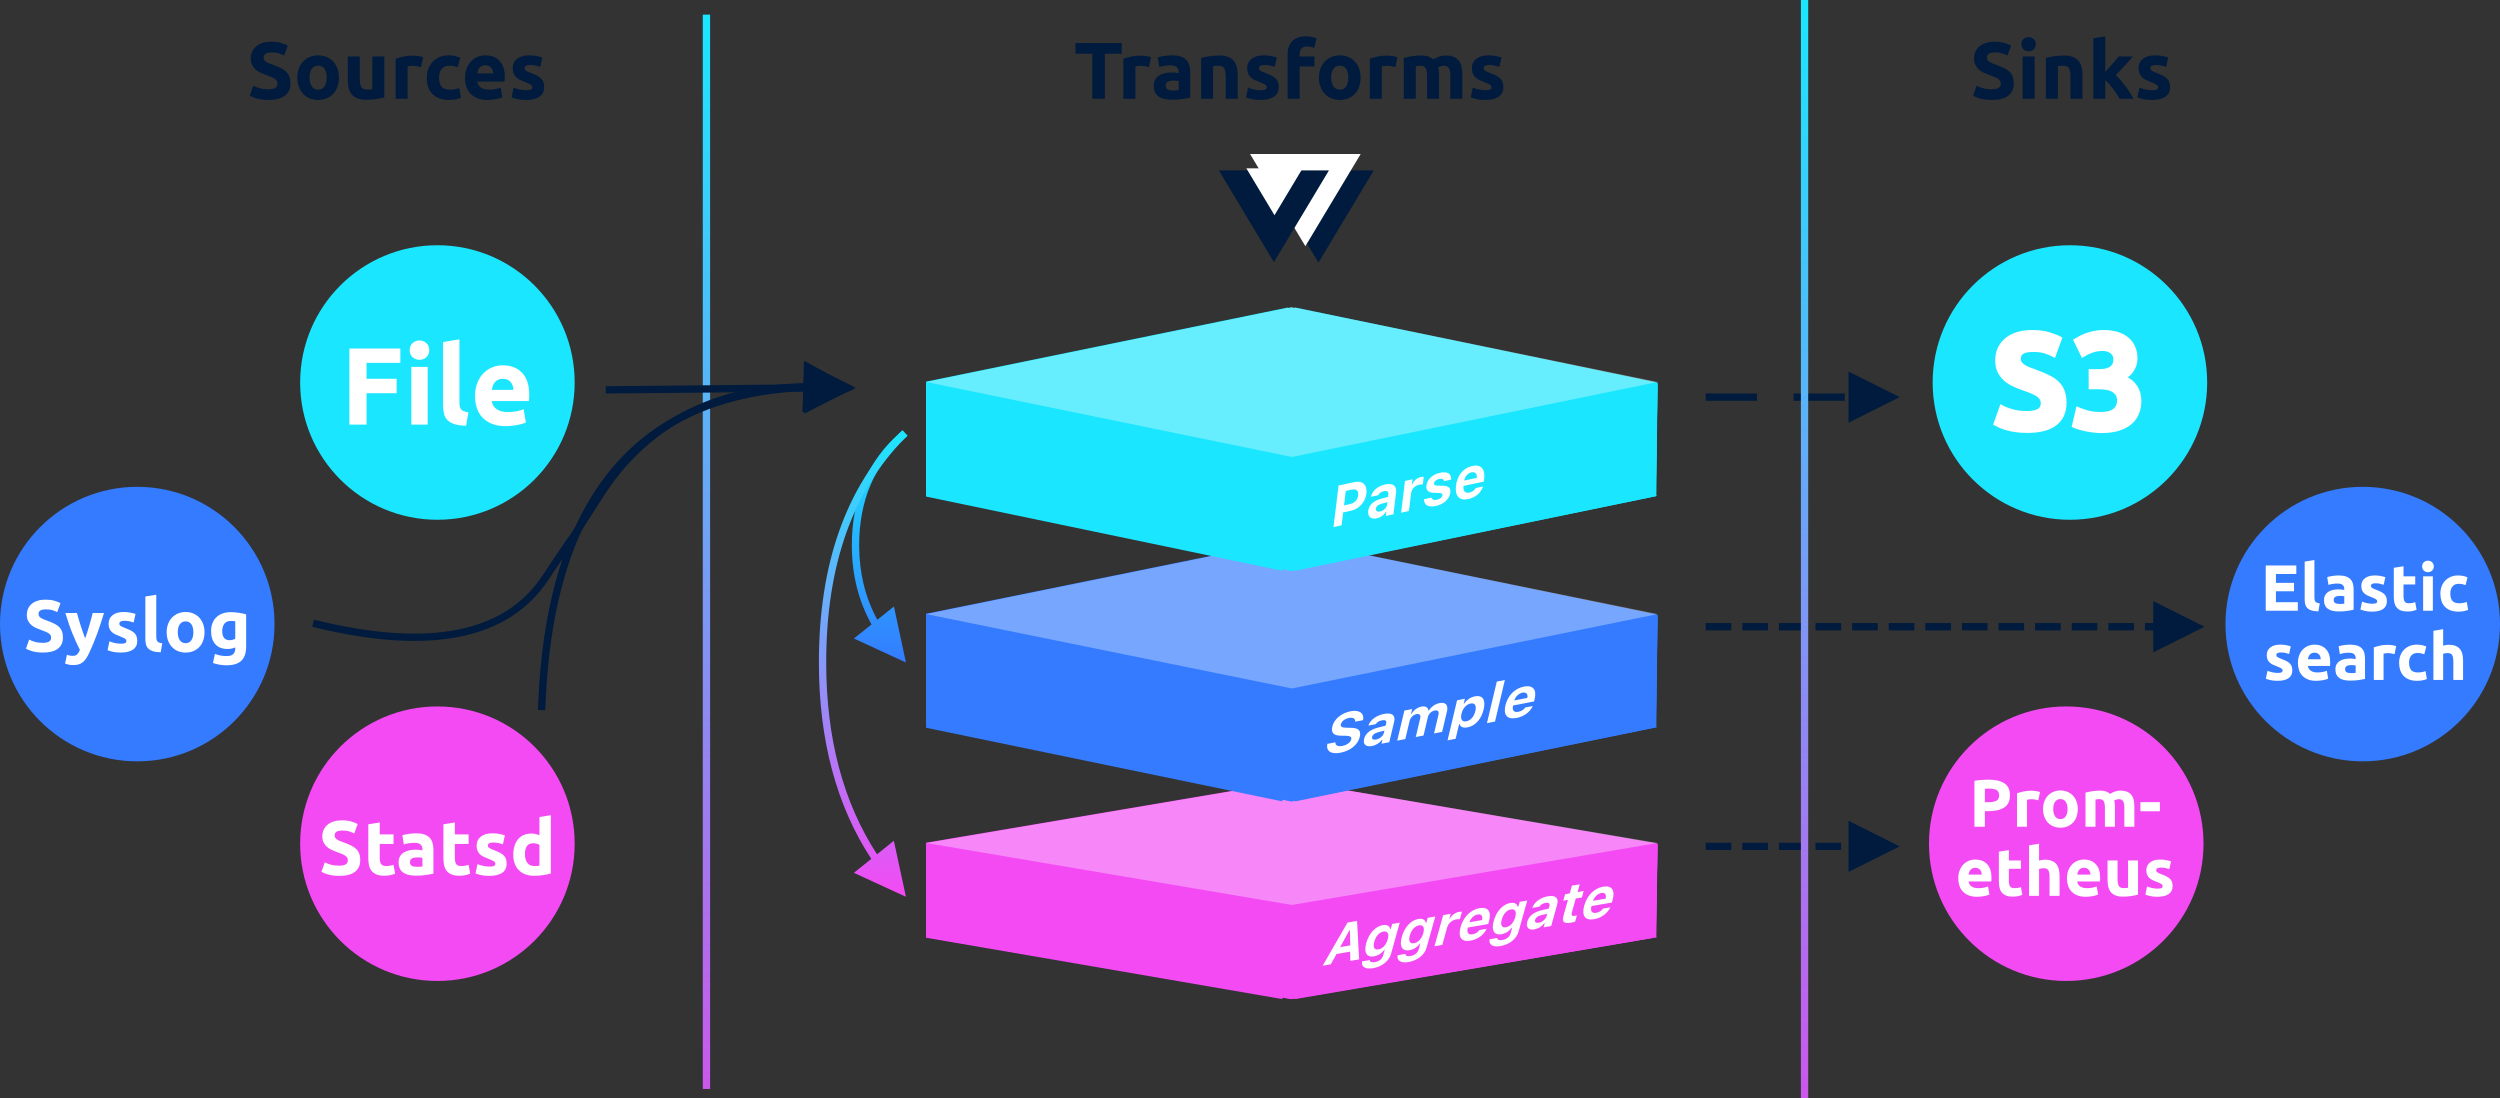 <?xml version="1.0" encoding="UTF-8"?>
<svg width="683px" height="300px" viewBox="0 0 683 300" version="1.1" xmlns="http://www.w3.org/2000/svg" xmlns:xlink="http://www.w3.org/1999/xlink">
    <rect x="0" y="0" width="683" height="300" fill="#333333" stroke="none"/>
    <!-- Generator: Sketch 54.1 (76490) - https://sketchapp.com -->
    <title>Group 2</title>
    <desc>Created with Sketch.</desc>
    <defs>
        <linearGradient x1="50%" y1="100%" x2="50%" y2="-2.48949813e-15%" id="linearGradient-1">
            <stop stop-color="#CB58EB" offset="0%"></stop>
            <stop stop-color="#1AE7FF" offset="100%"></stop>
        </linearGradient>
        <linearGradient x1="50%" y1="100%" x2="50%" y2="-2.48949813e-15%" id="linearGradient-2">
            <stop stop-color="#CB58EB" offset="0%"></stop>
            <stop stop-color="#1AE7FF" offset="100%"></stop>
        </linearGradient>
        <linearGradient x1="50%" y1="0%" x2="50%" y2="100%" id="linearGradient-3">
            <stop stop-color="#1BE6FF" offset="0%"></stop>
            <stop stop-color="#347BFF" offset="100%"></stop>
        </linearGradient>
        <linearGradient x1="50%" y1="0%" x2="50%" y2="100%" id="linearGradient-4">
            <stop stop-color="#1BE6FF" offset="0%"></stop>
            <stop stop-color="#F34AF4" offset="100%"></stop>
        </linearGradient>
        <polygon id="path-5" points="15.189 0.027 22.873 12.834 7.504 12.834"></polygon>
    </defs>
    <g id="Components-(all-highlighted)" stroke="none" stroke-width="1" fill="none" fill-rule="evenodd">
        <g id="Group-2" transform="translate(-18, -125)">
            <g id="Sinks" transform="translate(545, 134)">
                <g id="Archive" transform="translate(1, 58)">
                    <circle id="Oval-Copy-2" fill="#1BE6FF" cx="37.5" cy="37.5" r="37.5"></circle>
                    <path d="M25.837,45.788 C26.663,45.788 27.344,45.719 27.881,45.581 C28.419,45.444 28.85,45.256 29.175,45.019 C29.5,44.781 29.725,44.5 29.85,44.175 C29.975,43.85 30.038,43.488 30.038,43.087 C30.038,42.237 29.638,41.531 28.837,40.969 C28.037,40.406 26.663,39.8 24.712,39.15 C23.862,38.85 23.013,38.506 22.163,38.119 C21.312,37.731 20.55,37.244 19.875,36.656 C19.2,36.069 18.65,35.356 18.225,34.519 C17.8,33.681 17.587,32.663 17.587,31.462 C17.587,30.262 17.812,29.181 18.262,28.219 C18.713,27.256 19.35,26.438 20.175,25.762 C21,25.087 22,24.569 23.175,24.206 C24.35,23.844 25.675,23.663 27.15,23.663 C28.9,23.663 30.412,23.85 31.688,24.225 C32.963,24.6 34.012,25.012 34.837,25.462 L33.15,30.075 C32.425,29.7 31.619,29.369 30.731,29.081 C29.844,28.794 28.775,28.65 27.525,28.65 C26.125,28.65 25.119,28.844 24.506,29.231 C23.894,29.619 23.587,30.212 23.587,31.012 C23.587,31.488 23.7,31.887 23.925,32.212 C24.15,32.538 24.469,32.831 24.881,33.094 C25.294,33.356 25.769,33.594 26.306,33.806 C26.844,34.019 27.437,34.237 28.087,34.462 C29.438,34.963 30.612,35.456 31.613,35.944 C32.613,36.431 33.444,37 34.106,37.65 C34.769,38.3 35.262,39.062 35.587,39.938 C35.913,40.813 36.075,41.875 36.075,43.125 C36.075,45.55 35.225,47.431 33.525,48.769 C31.825,50.106 29.263,50.775 25.837,50.775 C24.687,50.775 23.65,50.706 22.725,50.569 C21.8,50.431 20.981,50.263 20.269,50.062 C19.556,49.862 18.944,49.65 18.431,49.425 C17.919,49.2 17.488,48.988 17.137,48.788 L18.788,44.138 C19.563,44.563 20.519,44.944 21.656,45.281 C22.794,45.619 24.187,45.788 25.837,45.788 Z M46.125,50.812 C45.45,50.812 44.738,50.769 43.987,50.681 C43.237,50.594 42.513,50.475 41.812,50.325 C41.112,50.175 40.475,50.013 39.9,49.837 C39.325,49.662 38.875,49.5 38.55,49.35 L39.638,44.7 C40.288,44.975 41.119,45.269 42.131,45.581 C43.144,45.894 44.4,46.05 45.9,46.05 C47.625,46.05 48.887,45.725 49.688,45.075 C50.488,44.425 50.888,43.55 50.888,42.45 C50.888,41.775 50.744,41.206 50.456,40.744 C50.169,40.281 49.775,39.906 49.275,39.619 C48.775,39.331 48.181,39.131 47.494,39.019 C46.806,38.906 46.075,38.85 45.3,38.85 L43.125,38.85 L43.125,34.35 L45.6,34.35 C46.15,34.35 46.681,34.3 47.194,34.2 C47.706,34.1 48.162,33.931 48.562,33.694 C48.963,33.456 49.281,33.131 49.519,32.719 C49.756,32.306 49.875,31.788 49.875,31.163 C49.875,30.687 49.775,30.275 49.575,29.925 C49.375,29.575 49.119,29.288 48.806,29.062 C48.494,28.837 48.131,28.669 47.719,28.556 C47.306,28.444 46.888,28.387 46.462,28.387 C45.387,28.387 44.394,28.55 43.481,28.875 C42.569,29.2 41.738,29.6 40.987,30.075 L39,25.988 C39.4,25.737 39.869,25.475 40.406,25.2 C40.944,24.925 41.537,24.675 42.188,24.45 C42.838,24.225 43.531,24.038 44.269,23.887 C45.006,23.737 45.787,23.663 46.612,23.663 C48.138,23.663 49.456,23.844 50.569,24.206 C51.681,24.569 52.6,25.081 53.325,25.744 C54.05,26.406 54.587,27.181 54.938,28.069 C55.288,28.956 55.462,29.925 55.462,30.975 C55.462,32 55.175,32.994 54.6,33.956 C54.025,34.919 53.25,35.65 52.275,36.15 C53.625,36.7 54.669,37.519 55.406,38.606 C56.144,39.694 56.513,41 56.513,42.525 C56.513,43.725 56.313,44.831 55.913,45.844 C55.512,46.856 54.888,47.731 54.038,48.469 C53.187,49.206 52.106,49.781 50.794,50.194 C49.481,50.606 47.925,50.812 46.125,50.812 Z" id="S3" stroke="#FFFFFF" fill="#FFFFFF" fill-rule="nonzero"></path>
                </g>
                <path d="M17.154,15.382 C17.638,15.382 18.038,15.342 18.353,15.261 C18.668,15.18 18.921,15.07 19.112,14.931 C19.303,14.792 19.435,14.627 19.508,14.436 C19.581,14.245 19.618,14.033 19.618,13.798 C19.618,13.299 19.383,12.885 18.914,12.555 C18.445,12.225 17.638,11.869 16.494,11.488 C15.995,11.312 15.497,11.11 14.998,10.883 C14.499,10.656 14.052,10.37 13.656,10.025 C13.26,9.68 12.937,9.262 12.688,8.771 C12.439,8.28 12.314,7.682 12.314,6.978 C12.314,6.274 12.446,5.64 12.71,5.075 C12.974,4.51 13.348,4.03 13.832,3.634 C14.316,3.238 14.903,2.934 15.592,2.721 C16.281,2.508 17.059,2.402 17.924,2.402 C18.951,2.402 19.838,2.512 20.586,2.732 C21.334,2.952 21.95,3.194 22.434,3.458 L21.444,6.164 C21.019,5.944 20.546,5.75 20.025,5.581 C19.504,5.412 18.877,5.328 18.144,5.328 C17.323,5.328 16.732,5.442 16.373,5.669 C16.014,5.896 15.834,6.245 15.834,6.714 C15.834,6.993 15.9,7.227 16.032,7.418 C16.164,7.609 16.351,7.781 16.593,7.935 C16.835,8.089 17.114,8.228 17.429,8.353 C17.744,8.478 18.093,8.606 18.474,8.738 C19.266,9.031 19.955,9.321 20.542,9.607 C21.129,9.893 21.616,10.227 22.005,10.608 C22.394,10.989 22.683,11.437 22.874,11.95 C23.065,12.463 23.16,13.087 23.16,13.82 C23.16,15.243 22.661,16.346 21.664,17.131 C20.667,17.916 19.163,18.308 17.154,18.308 C16.479,18.308 15.871,18.268 15.328,18.187 C14.785,18.106 14.305,18.007 13.887,17.89 C13.469,17.773 13.11,17.648 12.809,17.516 C12.508,17.384 12.255,17.259 12.05,17.142 L13.018,14.414 C13.473,14.663 14.034,14.887 14.701,15.085 C15.368,15.283 16.186,15.382 17.154,15.382 Z M28.858,18 L25.58,18 L25.58,6.428 L28.858,6.428 L28.858,18 Z M29.166,3.084 C29.166,3.685 28.972,4.158 28.583,4.503 C28.194,4.848 27.736,5.02 27.208,5.02 C26.68,5.02 26.222,4.848 25.833,4.503 C25.444,4.158 25.25,3.685 25.25,3.084 C25.25,2.483 25.444,2.01 25.833,1.665 C26.222,1.32 26.68,1.148 27.208,1.148 C27.736,1.148 28.194,1.32 28.583,1.665 C28.972,2.01 29.166,2.483 29.166,3.084 Z M31.938,6.824 C32.495,6.663 33.214,6.512 34.094,6.373 C34.974,6.234 35.898,6.164 36.866,6.164 C37.849,6.164 38.666,6.292 39.319,6.549 C39.972,6.806 40.489,7.169 40.87,7.638 C41.251,8.107 41.523,8.665 41.684,9.31 C41.845,9.955 41.926,10.674 41.926,11.466 L41.926,18 L38.648,18 L38.648,11.862 C38.648,10.806 38.509,10.058 38.23,9.618 C37.951,9.178 37.431,8.958 36.668,8.958 C36.433,8.958 36.184,8.969 35.92,8.991 C35.656,9.013 35.421,9.039 35.216,9.068 L35.216,18 L31.938,18 L31.938,6.824 Z M48.174,10.608 C48.497,10.256 48.83,9.889 49.175,9.508 C49.52,9.127 49.853,8.749 50.176,8.375 C50.499,8.001 50.803,7.645 51.089,7.308 C51.375,6.971 51.621,6.677 51.826,6.428 L55.72,6.428 C54.943,7.323 54.184,8.177 53.443,8.991 C52.702,9.805 51.892,10.645 51.012,11.51 C51.452,11.906 51.907,12.379 52.376,12.929 C52.845,13.479 53.3,14.047 53.74,14.634 C54.18,15.221 54.583,15.807 54.95,16.394 C55.317,16.981 55.625,17.516 55.874,18 L52.112,18 C51.877,17.619 51.61,17.197 51.309,16.735 C51.008,16.273 50.689,15.811 50.352,15.349 C50.015,14.887 49.659,14.443 49.285,14.018 C48.911,13.593 48.541,13.233 48.174,12.94 L48.174,18 L44.896,18 L44.896,1.456 L48.174,0.928 L48.174,10.608 Z M60.956,15.646 C61.557,15.646 61.983,15.587 62.232,15.47 C62.481,15.353 62.606,15.125 62.606,14.788 C62.606,14.524 62.445,14.293 62.122,14.095 C61.799,13.897 61.308,13.673 60.648,13.424 C60.135,13.233 59.669,13.035 59.251,12.83 C58.833,12.625 58.477,12.379 58.184,12.093 C57.891,11.807 57.663,11.466 57.502,11.07 C57.341,10.674 57.26,10.197 57.26,9.64 C57.26,8.555 57.663,7.697 58.47,7.066 C59.277,6.435 60.384,6.12 61.792,6.12 C62.496,6.12 63.171,6.182 63.816,6.307 C64.461,6.432 64.975,6.567 65.356,6.714 L64.784,9.266 C64.403,9.134 63.988,9.017 63.541,8.914 C63.094,8.811 62.591,8.76 62.034,8.76 C61.007,8.76 60.494,9.046 60.494,9.618 C60.494,9.75 60.516,9.867 60.56,9.97 C60.604,10.073 60.692,10.172 60.824,10.267 C60.956,10.362 61.136,10.465 61.363,10.575 C61.59,10.685 61.88,10.806 62.232,10.938 C62.951,11.202 63.545,11.462 64.014,11.719 C64.483,11.976 64.854,12.254 65.125,12.555 C65.396,12.856 65.587,13.189 65.697,13.556 C65.807,13.923 65.862,14.348 65.862,14.832 C65.862,15.976 65.433,16.841 64.575,17.428 C63.717,18.015 62.503,18.308 60.934,18.308 C59.907,18.308 59.053,18.22 58.371,18.044 C57.689,17.868 57.216,17.721 56.952,17.604 L57.502,14.942 C58.059,15.162 58.631,15.334 59.218,15.459 C59.805,15.584 60.384,15.646 60.956,15.646 Z" fill="#001B3D" fill-rule="nonzero"></path>
                <g id="Aggregate" transform="translate(0, 184)">
                    <circle id="Oval-Copy" fill="#F34AF4" cx="37.5" cy="37.5" r="37.5"></circle>
                    <path d="M16.226,20 C18.123,20 19.58,20.334 20.596,21.001 C21.612,21.668 22.12,22.76 22.12,24.278 C22.12,25.808 21.606,26.913 20.578,27.592 C19.549,28.272 18.08,28.612 16.171,28.612 L15.271,28.612 L15.271,32.871 L12.407,32.871 L12.407,20.331 C13.031,20.208 13.692,20.122 14.39,20.073 C15.088,20.024 15.7,20 16.226,20 Z M16.41,22.442 C16.201,22.442 15.996,22.448 15.794,22.46 C15.592,22.473 15.418,22.485 15.271,22.497 L15.271,26.169 L16.171,26.169 C17.162,26.169 17.909,26.035 18.411,25.766 C18.913,25.496 19.164,24.994 19.164,24.26 C19.164,23.905 19.1,23.611 18.971,23.379 C18.842,23.146 18.659,22.959 18.42,22.818 C18.181,22.678 17.891,22.58 17.548,22.525 C17.205,22.47 16.826,22.442 16.41,22.442 Z M29.869,25.637 C29.624,25.576 29.336,25.512 29.006,25.444 C28.675,25.377 28.32,25.343 27.941,25.343 C27.769,25.343 27.564,25.358 27.325,25.389 C27.087,25.42 26.906,25.453 26.784,25.49 L26.784,32.871 L24.048,32.871 L24.048,23.727 C24.538,23.556 25.116,23.394 25.783,23.241 C26.45,23.088 27.194,23.011 28.014,23.011 C28.161,23.011 28.338,23.02 28.547,23.039 C28.755,23.057 28.963,23.082 29.171,23.112 C29.379,23.143 29.587,23.18 29.795,23.222 C30.003,23.265 30.181,23.317 30.328,23.379 L29.869,25.637 Z M40.647,28.024 C40.647,28.783 40.537,29.478 40.316,30.108 C40.096,30.738 39.778,31.277 39.361,31.724 C38.945,32.171 38.446,32.516 37.865,32.761 C37.284,33.006 36.632,33.128 35.909,33.128 C35.199,33.128 34.554,33.006 33.972,32.761 C33.391,32.516 32.892,32.171 32.476,31.724 C32.06,31.277 31.735,30.738 31.503,30.108 C31.27,29.478 31.154,28.783 31.154,28.024 C31.154,27.265 31.273,26.573 31.512,25.949 C31.751,25.325 32.081,24.792 32.503,24.352 C32.926,23.911 33.428,23.568 34.009,23.323 C34.591,23.079 35.224,22.956 35.909,22.956 C36.607,22.956 37.247,23.079 37.828,23.323 C38.41,23.568 38.909,23.911 39.325,24.352 C39.741,24.792 40.065,25.325 40.298,25.949 C40.53,26.573 40.647,27.265 40.647,28.024 Z M37.856,28.024 C37.856,27.179 37.687,26.515 37.351,26.032 C37.014,25.548 36.534,25.306 35.909,25.306 C35.285,25.306 34.802,25.548 34.459,26.032 C34.116,26.515 33.945,27.179 33.945,28.024 C33.945,28.869 34.116,29.539 34.459,30.035 C34.802,30.53 35.285,30.778 35.909,30.778 C36.534,30.778 37.014,30.53 37.351,30.035 C37.687,29.539 37.856,28.869 37.856,28.024 Z M48.065,27.749 C48.065,26.867 47.952,26.243 47.725,25.876 C47.499,25.508 47.11,25.325 46.559,25.325 C46.388,25.325 46.21,25.334 46.027,25.352 C45.843,25.371 45.666,25.392 45.494,25.417 L45.494,32.871 L42.758,32.871 L42.758,23.544 C42.991,23.483 43.263,23.418 43.575,23.351 C43.888,23.284 44.218,23.222 44.567,23.167 C44.916,23.112 45.274,23.069 45.641,23.039 C46.008,23.008 46.369,22.993 46.724,22.993 C47.422,22.993 47.988,23.082 48.423,23.259 C48.857,23.437 49.215,23.648 49.497,23.893 C49.889,23.611 50.339,23.391 50.847,23.232 C51.355,23.072 51.823,22.993 52.251,22.993 C53.022,22.993 53.656,23.1 54.152,23.314 C54.647,23.528 55.042,23.831 55.336,24.223 C55.63,24.615 55.832,25.08 55.942,25.619 C56.052,26.157 56.107,26.757 56.107,27.418 L56.107,32.871 L53.371,32.871 L53.371,27.749 C53.371,26.867 53.258,26.243 53.032,25.876 C52.805,25.508 52.416,25.325 51.866,25.325 C51.719,25.325 51.514,25.362 51.25,25.435 C50.987,25.508 50.77,25.6 50.599,25.71 C50.684,25.992 50.739,26.289 50.764,26.601 C50.788,26.913 50.801,27.247 50.801,27.602 L50.801,32.871 L48.065,32.871 L48.065,27.749 Z M57.76,26.151 L63.084,26.151 L63.084,28.63 L57.76,28.63 L57.76,26.151 Z M8,46.987 C8,46.13 8.132,45.381 8.395,44.738 C8.658,44.095 9.004,43.56 9.432,43.131 C9.861,42.703 10.353,42.379 10.91,42.158 C11.467,41.938 12.04,41.828 12.627,41.828 C13.998,41.828 15.081,42.247 15.877,43.085 C16.673,43.924 17.071,45.157 17.071,46.785 C17.071,46.944 17.064,47.119 17.052,47.309 C17.04,47.498 17.028,47.667 17.015,47.814 L10.809,47.814 C10.871,48.377 11.134,48.823 11.599,49.154 C12.064,49.484 12.688,49.65 13.472,49.65 C13.974,49.65 14.466,49.604 14.95,49.512 C15.433,49.42 15.828,49.307 16.134,49.172 L16.501,51.394 C16.354,51.468 16.159,51.541 15.914,51.614 C15.669,51.688 15.397,51.752 15.097,51.807 C14.797,51.862 14.475,51.908 14.133,51.945 C13.79,51.982 13.447,52 13.104,52 C12.235,52 11.48,51.871 10.837,51.614 C10.194,51.357 9.662,51.005 9.239,50.559 C8.817,50.112 8.505,49.582 8.303,48.97 C8.101,48.358 8,47.697 8,46.987 Z M14.427,45.941 C14.414,45.708 14.374,45.482 14.307,45.261 C14.24,45.041 14.136,44.845 13.995,44.674 C13.854,44.502 13.677,44.362 13.463,44.251 C13.248,44.141 12.982,44.086 12.664,44.086 C12.358,44.086 12.095,44.138 11.874,44.242 C11.654,44.346 11.47,44.484 11.323,44.655 C11.177,44.827 11.063,45.026 10.984,45.252 C10.904,45.479 10.846,45.708 10.809,45.941 L14.427,45.941 Z M19.09,39.679 L21.826,39.239 L21.826,42.085 L25.113,42.085 L25.113,44.362 L21.826,44.362 L21.826,47.758 C21.826,48.334 21.927,48.793 22.129,49.136 C22.331,49.478 22.738,49.65 23.35,49.65 C23.644,49.65 23.947,49.622 24.259,49.567 C24.571,49.512 24.856,49.436 25.113,49.338 L25.499,51.468 C25.168,51.602 24.801,51.718 24.397,51.816 C23.993,51.914 23.497,51.963 22.91,51.963 C22.163,51.963 21.545,51.862 21.055,51.66 C20.565,51.458 20.174,51.177 19.88,50.816 C19.586,50.455 19.381,50.017 19.265,49.503 C19.148,48.989 19.09,48.42 19.09,47.795 L19.09,39.679 Z M27.335,51.743 L27.335,37.935 L30.071,37.494 L30.071,42.122 C30.254,42.06 30.49,42.002 30.777,41.947 C31.065,41.892 31.344,41.864 31.613,41.864 C32.396,41.864 33.048,41.972 33.568,42.186 C34.089,42.4 34.505,42.703 34.817,43.095 C35.129,43.486 35.349,43.952 35.478,44.49 C35.607,45.029 35.671,45.629 35.671,46.29 L35.671,51.743 L32.935,51.743 L32.935,46.62 C32.935,45.739 32.822,45.114 32.595,44.747 C32.369,44.38 31.95,44.196 31.337,44.196 C31.093,44.196 30.863,44.218 30.649,44.261 C30.435,44.303 30.242,44.349 30.071,44.398 L30.071,51.743 L27.335,51.743 Z M37.691,46.987 C37.691,46.13 37.822,45.381 38.085,44.738 C38.348,44.095 38.694,43.56 39.123,43.131 C39.551,42.703 40.044,42.379 40.601,42.158 C41.158,41.938 41.73,41.828 42.318,41.828 C43.689,41.828 44.772,42.247 45.568,43.085 C46.363,43.924 46.761,45.157 46.761,46.785 C46.761,46.944 46.755,47.119 46.743,47.309 C46.731,47.498 46.718,47.667 46.706,47.814 L40.5,47.814 C40.561,48.377 40.824,48.823 41.289,49.154 C41.755,49.484 42.379,49.65 43.162,49.65 C43.664,49.65 44.157,49.604 44.64,49.512 C45.124,49.42 45.519,49.307 45.825,49.172 L46.192,51.394 C46.045,51.468 45.849,51.541 45.604,51.614 C45.36,51.688 45.087,51.752 44.787,51.807 C44.487,51.862 44.166,51.908 43.823,51.945 C43.481,51.982 43.138,52 42.795,52 C41.926,52 41.17,51.871 40.527,51.614 C39.885,51.357 39.352,51.005 38.93,50.559 C38.508,50.112 38.195,49.582 37.993,48.97 C37.792,48.358 37.691,47.697 37.691,46.987 Z M44.117,45.941 C44.105,45.708 44.065,45.482 43.998,45.261 C43.93,45.041 43.826,44.845 43.686,44.674 C43.545,44.502 43.367,44.362 43.153,44.251 C42.939,44.141 42.673,44.086 42.354,44.086 C42.048,44.086 41.785,44.138 41.565,44.242 C41.344,44.346 41.161,44.484 41.014,44.655 C40.867,44.827 40.754,45.026 40.674,45.252 C40.595,45.479 40.537,45.708 40.5,45.941 L44.117,45.941 Z M57.117,51.412 C56.652,51.547 56.052,51.673 55.318,51.789 C54.583,51.905 53.812,51.963 53.004,51.963 C52.184,51.963 51.501,51.853 50.957,51.633 C50.412,51.412 49.98,51.103 49.662,50.706 C49.344,50.308 49.118,49.833 48.983,49.282 C48.848,48.732 48.781,48.126 48.781,47.465 L48.781,42.085 L51.517,42.085 L51.517,47.134 C51.517,48.016 51.633,48.652 51.866,49.044 C52.098,49.436 52.533,49.631 53.169,49.631 C53.365,49.631 53.573,49.622 53.794,49.604 C54.014,49.585 54.21,49.564 54.381,49.54 L54.381,42.085 L57.117,42.085 L57.117,51.412 Z M62.46,49.778 C62.962,49.778 63.317,49.729 63.525,49.631 C63.733,49.533 63.837,49.344 63.837,49.062 C63.837,48.842 63.703,48.649 63.433,48.484 C63.164,48.319 62.754,48.132 62.203,47.924 C61.775,47.765 61.386,47.599 61.037,47.428 C60.688,47.257 60.391,47.052 60.147,46.813 C59.902,46.574 59.712,46.29 59.577,45.959 C59.443,45.629 59.375,45.231 59.375,44.766 C59.375,43.86 59.712,43.144 60.385,42.617 C61.059,42.091 61.983,41.828 63.158,41.828 C63.745,41.828 64.309,41.88 64.847,41.984 C65.386,42.088 65.814,42.201 66.132,42.323 L65.655,44.453 C65.337,44.343 64.991,44.245 64.618,44.16 C64.244,44.074 63.825,44.031 63.36,44.031 C62.503,44.031 62.075,44.27 62.075,44.747 C62.075,44.857 62.093,44.955 62.13,45.041 C62.166,45.127 62.24,45.209 62.35,45.289 C62.46,45.368 62.61,45.454 62.8,45.546 C62.99,45.638 63.231,45.739 63.525,45.849 C64.125,46.069 64.621,46.287 65.012,46.501 C65.404,46.715 65.713,46.948 65.94,47.198 C66.166,47.449 66.325,47.728 66.417,48.034 C66.509,48.34 66.555,48.695 66.555,49.099 C66.555,50.054 66.197,50.776 65.481,51.266 C64.765,51.755 63.752,52 62.442,52 C61.585,52 60.872,51.927 60.303,51.78 C59.734,51.633 59.339,51.51 59.118,51.412 L59.577,49.191 C60.043,49.374 60.52,49.518 61.01,49.622 C61.499,49.726 61.983,49.778 62.46,49.778 Z" id="Prom-etheus" fill="#FFFFFF" fill-rule="nonzero"></path>
                </g>
                <g id="Search" transform="translate(81, 124)">
                    <circle id="Oval-Copy" fill="#347BFF" cx="37.5" cy="37.5" r="37.5"></circle>
                    <path d="M11,33.851 L11,21.481 L19.353,21.481 L19.353,23.82 L13.784,23.82 L13.784,26.247 L18.729,26.247 L18.729,28.532 L13.784,28.532 L13.784,31.513 L19.764,31.513 L19.764,33.851 L11,33.851 Z M25.386,34.029 C24.613,34.018 23.985,33.934 23.503,33.78 C23.021,33.625 22.641,33.408 22.361,33.128 C22.081,32.848 21.891,32.509 21.79,32.111 C21.689,31.712 21.638,31.263 21.638,30.763 L21.638,20.428 L24.298,20 L24.298,30.228 C24.298,30.466 24.315,30.68 24.351,30.87 C24.387,31.061 24.455,31.221 24.556,31.352 C24.658,31.483 24.803,31.59 24.994,31.673 C25.184,31.757 25.44,31.81 25.761,31.834 L25.386,34.029 Z M31.134,31.995 C31.396,31.995 31.646,31.989 31.884,31.977 C32.122,31.965 32.312,31.947 32.455,31.923 L32.455,29.906 C32.348,29.883 32.187,29.859 31.973,29.835 C31.759,29.811 31.562,29.799 31.384,29.799 C31.134,29.799 30.899,29.814 30.679,29.844 C30.459,29.874 30.265,29.93 30.099,30.013 C29.932,30.097 29.801,30.21 29.706,30.353 C29.611,30.495 29.563,30.674 29.563,30.888 C29.563,31.304 29.703,31.593 29.983,31.754 C30.262,31.914 30.646,31.995 31.134,31.995 Z M30.92,24.212 C31.705,24.212 32.36,24.302 32.883,24.48 C33.407,24.659 33.826,24.914 34.141,25.248 C34.457,25.581 34.68,25.985 34.811,26.461 C34.942,26.937 35.007,27.467 35.007,28.05 L35.007,33.583 C34.626,33.667 34.097,33.765 33.419,33.878 C32.74,33.991 31.919,34.047 30.955,34.047 C30.349,34.047 29.798,33.994 29.304,33.887 C28.811,33.78 28.385,33.604 28.028,33.36 C27.671,33.116 27.397,32.798 27.207,32.405 C27.017,32.013 26.921,31.531 26.921,30.959 C26.921,30.412 27.032,29.948 27.252,29.567 C27.472,29.186 27.766,28.883 28.135,28.657 C28.504,28.431 28.927,28.267 29.403,28.166 C29.878,28.065 30.372,28.014 30.884,28.014 C31.229,28.014 31.535,28.029 31.803,28.059 C32.071,28.089 32.288,28.127 32.455,28.175 L32.455,27.925 C32.455,27.473 32.318,27.11 32.044,26.836 C31.771,26.563 31.295,26.426 30.616,26.426 C30.164,26.426 29.718,26.458 29.278,26.524 C28.837,26.589 28.457,26.682 28.135,26.801 L27.796,24.659 C27.951,24.611 28.144,24.56 28.376,24.507 C28.608,24.453 28.861,24.406 29.135,24.364 C29.408,24.322 29.697,24.287 30,24.257 C30.304,24.227 30.61,24.212 30.92,24.212 Z M40.112,31.941 C40.6,31.941 40.945,31.894 41.147,31.798 C41.35,31.703 41.451,31.519 41.451,31.245 C41.451,31.031 41.32,30.843 41.058,30.683 C40.796,30.522 40.398,30.341 39.862,30.138 C39.446,29.984 39.068,29.823 38.729,29.656 C38.39,29.49 38.101,29.291 37.863,29.058 C37.625,28.826 37.441,28.55 37.31,28.228 C37.179,27.907 37.113,27.52 37.113,27.068 C37.113,26.188 37.441,25.492 38.095,24.98 C38.75,24.468 39.648,24.212 40.79,24.212 C41.361,24.212 41.909,24.263 42.432,24.364 C42.956,24.465 43.372,24.575 43.682,24.694 L43.218,26.765 C42.908,26.658 42.572,26.563 42.209,26.479 C41.846,26.396 41.439,26.354 40.987,26.354 C40.154,26.354 39.737,26.586 39.737,27.05 C39.737,27.158 39.755,27.253 39.791,27.336 C39.826,27.419 39.898,27.5 40.005,27.577 C40.112,27.654 40.258,27.738 40.442,27.827 C40.627,27.916 40.862,28.014 41.147,28.121 C41.73,28.336 42.212,28.547 42.593,28.755 C42.974,28.963 43.274,29.189 43.494,29.433 C43.715,29.677 43.869,29.948 43.959,30.245 C44.048,30.543 44.092,30.888 44.092,31.281 C44.092,32.209 43.744,32.911 43.048,33.387 C42.352,33.863 41.367,34.101 40.094,34.101 C39.261,34.101 38.568,34.029 38.015,33.887 C37.461,33.744 37.078,33.625 36.863,33.53 L37.31,31.37 C37.762,31.548 38.226,31.688 38.702,31.789 C39.178,31.891 39.648,31.941 40.112,31.941 Z M45.984,22.124 L48.644,21.696 L48.644,24.462 L51.839,24.462 L51.839,26.676 L48.644,26.676 L48.644,29.978 C48.644,30.537 48.742,30.983 48.938,31.316 C49.135,31.65 49.53,31.816 50.125,31.816 C50.411,31.816 50.706,31.789 51.009,31.736 C51.312,31.682 51.589,31.608 51.839,31.513 L52.214,33.583 C51.892,33.714 51.536,33.827 51.143,33.922 C50.75,34.018 50.268,34.065 49.697,34.065 C48.971,34.065 48.37,33.967 47.894,33.771 C47.418,33.574 47.038,33.301 46.752,32.95 C46.466,32.599 46.267,32.173 46.154,31.673 C46.041,31.174 45.984,30.62 45.984,30.013 L45.984,22.124 Z M56.658,33.851 L53.999,33.851 L53.999,24.462 L56.658,24.462 L56.658,33.851 Z M56.908,21.749 C56.908,22.237 56.75,22.621 56.435,22.9 C56.12,23.18 55.748,23.32 55.32,23.32 C54.891,23.32 54.519,23.18 54.204,22.9 C53.889,22.621 53.731,22.237 53.731,21.749 C53.731,21.261 53.889,20.878 54.204,20.598 C54.519,20.318 54.891,20.178 55.32,20.178 C55.748,20.178 56.12,20.318 56.435,20.598 C56.75,20.878 56.908,21.261 56.908,21.749 Z M58.711,29.157 C58.711,28.478 58.821,27.839 59.041,27.238 C59.261,26.637 59.58,26.113 59.996,25.667 C60.413,25.221 60.918,24.867 61.513,24.605 C62.108,24.343 62.786,24.212 63.548,24.212 C64.048,24.212 64.506,24.257 64.922,24.346 C65.339,24.436 65.743,24.563 66.136,24.73 L65.583,26.854 C65.333,26.759 65.059,26.676 64.762,26.604 C64.464,26.533 64.131,26.497 63.762,26.497 C62.977,26.497 62.391,26.741 62.004,27.229 C61.617,27.717 61.424,28.359 61.424,29.157 C61.424,30.001 61.605,30.656 61.968,31.12 C62.331,31.584 62.965,31.816 63.869,31.816 C64.191,31.816 64.536,31.786 64.905,31.727 C65.273,31.667 65.613,31.572 65.922,31.441 L66.297,33.619 C65.987,33.75 65.601,33.863 65.137,33.958 C64.673,34.053 64.161,34.101 63.602,34.101 C62.745,34.101 62.007,33.973 61.388,33.717 C60.769,33.461 60.261,33.113 59.862,32.673 C59.464,32.233 59.172,31.712 58.988,31.111 C58.803,30.51 58.711,29.859 58.711,29.157 Z M14.275,50.84 C14.763,50.84 15.108,50.793 15.311,50.697 C15.513,50.602 15.614,50.418 15.614,50.144 C15.614,49.93 15.483,49.743 15.221,49.582 C14.96,49.421 14.561,49.24 14.025,49.037 C13.609,48.883 13.231,48.722 12.892,48.556 C12.553,48.389 12.264,48.19 12.026,47.958 C11.788,47.726 11.604,47.449 11.473,47.128 C11.342,46.806 11.277,46.42 11.277,45.967 C11.277,45.087 11.604,44.391 12.258,43.879 C12.913,43.367 13.811,43.112 14.954,43.112 C15.525,43.112 16.072,43.162 16.596,43.263 C17.119,43.364 17.536,43.474 17.845,43.593 L17.381,45.664 C17.072,45.557 16.736,45.462 16.373,45.378 C16.01,45.295 15.602,45.253 15.15,45.253 C14.317,45.253 13.9,45.485 13.9,45.95 C13.9,46.057 13.918,46.152 13.954,46.235 C13.99,46.318 14.061,46.399 14.168,46.476 C14.275,46.553 14.421,46.637 14.606,46.726 C14.79,46.815 15.025,46.913 15.311,47.021 C15.894,47.235 16.376,47.446 16.756,47.654 C17.137,47.862 17.438,48.088 17.658,48.332 C17.878,48.576 18.033,48.847 18.122,49.145 C18.211,49.442 18.256,49.787 18.256,50.18 C18.256,51.108 17.908,51.81 17.212,52.286 C16.515,52.762 15.531,53 14.257,53 C13.425,53 12.731,52.929 12.178,52.786 C11.625,52.643 11.241,52.524 11.027,52.429 L11.473,50.269 C11.925,50.448 12.389,50.587 12.865,50.689 C13.341,50.79 13.811,50.84 14.275,50.84 Z M19.791,48.127 C19.791,47.294 19.919,46.565 20.174,45.941 C20.43,45.316 20.766,44.795 21.183,44.379 C21.599,43.962 22.078,43.647 22.62,43.433 C23.161,43.219 23.718,43.112 24.289,43.112 C25.621,43.112 26.675,43.519 27.448,44.334 C28.221,45.149 28.608,46.348 28.608,47.931 C28.608,48.086 28.602,48.255 28.59,48.44 C28.578,48.624 28.567,48.788 28.555,48.93 L22.522,48.93 C22.581,49.478 22.837,49.912 23.289,50.233 C23.741,50.555 24.348,50.715 25.11,50.715 C25.598,50.715 26.077,50.671 26.547,50.581 C27.017,50.492 27.4,50.382 27.698,50.251 L28.055,52.411 C27.912,52.482 27.722,52.554 27.484,52.625 C27.246,52.697 26.981,52.759 26.689,52.813 C26.398,52.866 26.086,52.911 25.752,52.946 C25.419,52.982 25.086,53 24.753,53 C23.908,53 23.173,52.875 22.548,52.625 C21.924,52.375 21.406,52.033 20.996,51.599 C20.585,51.165 20.282,50.65 20.085,50.055 C19.889,49.46 19.791,48.817 19.791,48.127 Z M26.038,47.11 C26.026,46.884 25.987,46.664 25.922,46.449 C25.856,46.235 25.755,46.045 25.618,45.878 C25.482,45.712 25.309,45.575 25.101,45.468 C24.893,45.361 24.634,45.307 24.324,45.307 C24.027,45.307 23.771,45.358 23.557,45.459 C23.343,45.56 23.164,45.694 23.021,45.86 C22.879,46.027 22.769,46.22 22.691,46.44 C22.614,46.661 22.557,46.884 22.522,47.11 L26.038,47.11 Z M34.249,50.894 C34.51,50.894 34.76,50.888 34.998,50.876 C35.236,50.864 35.427,50.846 35.569,50.822 L35.569,48.805 C35.462,48.782 35.302,48.758 35.087,48.734 C34.873,48.71 34.677,48.698 34.498,48.698 C34.249,48.698 34.014,48.713 33.793,48.743 C33.573,48.773 33.38,48.829 33.213,48.913 C33.047,48.996 32.916,49.109 32.821,49.252 C32.725,49.394 32.678,49.573 32.678,49.787 C32.678,50.204 32.818,50.492 33.097,50.653 C33.377,50.813 33.761,50.894 34.249,50.894 Z M34.034,43.112 C34.82,43.112 35.474,43.201 35.998,43.379 C36.521,43.558 36.941,43.814 37.256,44.147 C37.571,44.48 37.795,44.885 37.926,45.361 C38.056,45.837 38.122,46.366 38.122,46.949 L38.122,52.482 C37.741,52.566 37.212,52.664 36.533,52.777 C35.855,52.89 35.034,52.946 34.07,52.946 C33.463,52.946 32.913,52.893 32.419,52.786 C31.925,52.679 31.5,52.503 31.143,52.259 C30.786,52.015 30.512,51.697 30.322,51.304 C30.131,50.912 30.036,50.43 30.036,49.859 C30.036,49.311 30.146,48.847 30.366,48.466 C30.587,48.086 30.881,47.782 31.25,47.556 C31.619,47.33 32.041,47.166 32.517,47.065 C32.993,46.964 33.487,46.913 33.999,46.913 C34.344,46.913 34.65,46.928 34.918,46.958 C35.186,46.988 35.403,47.026 35.569,47.074 L35.569,46.824 C35.569,46.372 35.433,46.009 35.159,45.735 C34.885,45.462 34.409,45.325 33.731,45.325 C33.279,45.325 32.833,45.358 32.392,45.423 C31.952,45.488 31.571,45.581 31.25,45.7 L30.911,43.558 C31.065,43.51 31.259,43.46 31.491,43.406 C31.723,43.353 31.976,43.305 32.249,43.263 C32.523,43.222 32.812,43.186 33.115,43.156 C33.419,43.126 33.725,43.112 34.034,43.112 Z M46.19,45.718 C45.952,45.658 45.672,45.596 45.351,45.53 C45.029,45.465 44.684,45.432 44.316,45.432 C44.149,45.432 43.95,45.447 43.718,45.477 C43.486,45.506 43.31,45.539 43.191,45.575 L43.191,52.75 L40.531,52.75 L40.531,43.861 C41.007,43.695 41.57,43.537 42.218,43.388 C42.867,43.239 43.59,43.165 44.387,43.165 C44.53,43.165 44.702,43.174 44.905,43.192 C45.107,43.21 45.309,43.234 45.511,43.263 C45.714,43.293 45.916,43.329 46.118,43.37 C46.321,43.412 46.493,43.463 46.636,43.522 L46.19,45.718 Z M47.439,48.056 C47.439,47.378 47.549,46.738 47.769,46.137 C47.989,45.536 48.308,45.012 48.724,44.566 C49.141,44.12 49.646,43.766 50.241,43.504 C50.836,43.242 51.515,43.112 52.276,43.112 C52.776,43.112 53.234,43.156 53.651,43.245 C54.067,43.335 54.472,43.463 54.864,43.629 L54.311,45.753 C54.061,45.658 53.787,45.575 53.49,45.503 C53.193,45.432 52.859,45.396 52.49,45.396 C51.705,45.396 51.119,45.64 50.732,46.128 C50.346,46.616 50.152,47.259 50.152,48.056 C50.152,48.901 50.334,49.555 50.697,50.019 C51.06,50.483 51.693,50.715 52.598,50.715 C52.919,50.715 53.264,50.686 53.633,50.626 C54.002,50.567 54.341,50.471 54.65,50.34 L55.025,52.518 C54.716,52.649 54.329,52.762 53.865,52.857 C53.401,52.952 52.889,53 52.33,53 C51.473,53 50.735,52.872 50.116,52.616 C49.498,52.36 48.989,52.012 48.59,51.572 C48.192,51.132 47.9,50.611 47.716,50.01 C47.531,49.409 47.439,48.758 47.439,48.056 Z M56.81,52.75 L56.81,39.328 L59.469,38.899 L59.469,43.397 C59.648,43.338 59.877,43.281 60.157,43.228 C60.436,43.174 60.707,43.147 60.969,43.147 C61.73,43.147 62.364,43.251 62.87,43.46 C63.375,43.668 63.78,43.962 64.083,44.343 C64.387,44.724 64.601,45.176 64.726,45.7 C64.851,46.223 64.913,46.806 64.913,47.449 L64.913,52.75 L62.254,52.75 L62.254,47.77 C62.254,46.913 62.144,46.307 61.924,45.95 C61.704,45.593 61.296,45.414 60.701,45.414 C60.463,45.414 60.24,45.435 60.032,45.477 C59.823,45.518 59.636,45.563 59.469,45.61 L59.469,52.75 L56.81,52.75 Z" id="Elasticsearch" fill="#FFFFFF" fill-rule="nonzero"></path>
                </g>
            </g>
            <g id="Sink-Arrows" transform="translate(484, 233)" fill="#001B3D" fill-rule="nonzero">
                <path id="Line-2" d="M122.275,64.226 L120,64.226 L120,62.226 L122.275,62.226 L122.275,56.226 L136.275,63.226 L122.275,70.226 L122.275,64.226 Z M0,64.226 L0,62.226 L7,62.226 L7,64.226 L0,64.226 Z M10,64.226 L10,62.226 L17,62.226 L17,64.226 L10,64.226 Z M20,64.226 L20,62.226 L27,62.226 L27,64.226 L20,64.226 Z M30,64.226 L30,62.226 L37,62.226 L37,64.226 L30,64.226 Z M40,64.226 L40,62.226 L47,62.226 L47,64.226 L40,64.226 Z M50,64.226 L50,62.226 L57,62.226 L57,64.226 L50,64.226 Z M60,64.226 L60,62.226 L67,62.226 L67,64.226 L60,64.226 Z M70,64.226 L70,62.226 L77,62.226 L77,64.226 L70,64.226 Z M80,64.226 L80,62.226 L87,62.226 L87,64.226 L80,64.226 Z M90,64.226 L90,62.226 L97,62.226 L97,64.226 L90,64.226 Z M100,64.226 L100,62.226 L107,62.226 L107,64.226 L100,64.226 Z M110,64.226 L110,62.226 L117,62.226 L117,64.226 L110,64.226 Z"></path>
                <path id="Line-2" d="M53,123.226 L39,130.226 L39,116.226 L53,123.226 Z M-2.22044605e-16,124.226 L-2.22044605e-16,122.226 L7,122.226 L7,124.226 L-2.22044605e-16,124.226 Z M10,124.226 L10,122.226 L17,122.226 L17,124.226 L10,124.226 Z M20,124.226 L20,122.226 L27,122.226 L27,124.226 L20,124.226 Z M30,124.226 L30,122.226 L37,122.226 L37,124.226 L30,124.226 Z"></path>
                <path id="Line-2" d="M53,0.5 L39,7.5 L39,-6.5 L53,0.5 Z M0,1.5 L0,-0.5 L14,-0.5 L14,1.5 L0,1.5 Z M24,1.5 L24,-0.5 L38,-0.5 L38,1.5 L24,1.5 Z"></path>
            </g>
            <g id="Dividers" transform="translate(210, 125)" fill-rule="nonzero">
                <polygon id="Line-3" fill="url(#linearGradient-1)" points="0 4 0 297.5 2 297.5 2 4"></polygon>
                <polygon id="Line-3" fill="url(#linearGradient-2)" points="300 0 300 300 302 300 302 0"></polygon>
            </g>
            <g id="Transforms" transform="translate(242.721, 134)">
                <g id="Aggregate" transform="translate(28.279, 204)">
                    <polygon id="Fill-74" fill="#F34AF4" points="1.13686838e-13 43.02 99.924 59.954 199.845 43.02 99.924 26.085"></polygon>
                    <polygon id="Fill-79" fill="#F34AF4" points="0.207 43.017 1.13686838e-13 17.424 99.712 0.476 199.845 17.594 199.517 42.958 99.712 59.954"></polygon>
                    <polygon id="Fill-75" fill="#F34AF4" points="5.68434189e-14 17.824 5.68434189e-14 43.188 97.361 59.954 97.361 34.806"></polygon>
                    <polygon id="Fill-76" fill="#F34AF4" points="100.777 34.676 199.845 17.824 199.364 43.102 100.777 59.954"></polygon>
                    <polygon id="Fill-77" fill="#F34AF4" points="100.777 0.476 199.845 17.438 199.364 42.606 100.981 25.828"></polygon>
                    <polygon id="Fill-78" fill="#F34AF4" points="1.13686838e-13 17.22 1.13686838e-13 42.606 99.069 25.805 98.862 0.476"></polygon>
                    <polygon id="Fill-74-Copy" fill-opacity="0.332" fill="#FFFFFF" points="1.70530257e-13 17.306 99.924 34.24 199.845 17.306 99.924 0.37"></polygon>
                </g>
                <g id="Sample" transform="translate(28.279, 138)">
                    <polygon id="Fill-74" fill="#347BFF" points="1.13686838e-13 51.624 99.924 71.945 199.845 51.624 99.924 31.302"></polygon>
                    <polygon id="Fill-79" fill="#347BFF" points="0.207 51.621 1.13686838e-13 20.908 99.712 0.571 199.845 21.113 199.517 51.549 99.712 71.945"></polygon>
                    <polygon id="Fill-75" fill="#347BFF" points="5.68434189e-14 21.389 5.68434189e-14 51.826 97.361 71.945 97.361 41.768"></polygon>
                    <polygon id="Fill-76" fill="#347BFF" points="100.777 41.611 199.845 21.389 199.364 51.722 100.777 71.945"></polygon>
                    <polygon id="Fill-77" fill="#347BFF" points="100.777 0.571 199.845 20.925 199.364 51.128 100.981 30.994"></polygon>
                    <polygon id="Fill-78" fill="#347BFF" points="1.13686838e-13 20.665 1.13686838e-13 51.128 99.069 30.966 98.862 0.571"></polygon>
                    <polygon id="Fill-74-Copy" fill-opacity="0.332" fill="#FFFFFF" points="1.70530257e-13 20.767 99.924 41.088 199.845 20.767 99.924 0.444"></polygon>
                </g>
                <g id="Parse" transform="translate(28.279, 74)">
                    <polygon id="Fill-74" fill="#1BE6FF" points="1.13686838e-13 52.461 99.924 72.944 199.845 52.461 99.924 31.976"></polygon>
                    <polygon id="Fill-79" fill="#1BE6FF" points="0.207 52.458 1.13686838e-13 21.5 99.712 1 199.845 21.706 199.517 52.386 99.712 72.944"></polygon>
                    <polygon id="Fill-75" fill="#1BE6FF" points="5.68434189e-14 21.984 5.68434189e-14 52.664 97.361 72.944 97.361 42.526"></polygon>
                    <polygon id="Fill-76" fill="#1BE6FF" points="100.777 42.368 199.845 21.984 199.364 52.56 100.777 72.944"></polygon>
                    <polygon id="Fill-77" fill="#1BE6FF" points="100.777 1 199.845 21.517 199.364 51.961 100.981 31.666"></polygon>
                    <polygon id="Fill-78" fill="#1BE6FF" points="1.13686838e-13 21.254 1.13686838e-13 51.961 99.069 31.638 98.862 1"></polygon>
                    <polygon id="Fill-74-Copy" fill-opacity="0.332" fill="#FFFFFF" points="1.70530257e-13 21.357 99.924 41.84 199.845 21.357 99.924 0.872"></polygon>
                </g>
                <path d="M141.724,119.783 L146.238,119.783 C148.465,119.783 149.475,121.275 148.703,123.525 C147.938,125.752 145.844,127.244 143.564,127.244 L141.427,127.244 L140.274,130.603 L138.01,130.603 L141.724,119.783 Z M143.35,121.643 L142.058,125.407 L143.7,125.407 C144.997,125.407 145.981,124.747 146.398,123.532 C146.82,122.303 146.305,121.643 145,121.643 L143.35,121.643 Z M151.344,129.089 C152.356,129.089 153.343,128.444 153.631,127.604 L153.839,126.997 L152.131,127.102 C151.171,127.169 150.598,127.506 150.394,128.099 C150.183,128.714 150.587,129.089 151.344,129.089 Z M150.061,130.731 C148.471,130.731 147.688,129.756 148.208,128.241 C148.723,126.742 150.169,125.872 152.265,125.752 L154.308,125.632 L154.54,124.957 C154.776,124.267 154.415,123.877 153.516,123.877 C152.728,123.877 152.111,124.147 151.761,124.642 L149.751,124.642 C150.419,123.112 152.151,122.153 154.228,122.153 C156.417,122.153 157.299,123.187 156.692,124.957 L154.753,130.603 L152.639,130.603 L153.009,129.524 L152.874,129.524 C152.187,130.281 151.133,130.731 150.061,130.731 Z M156.898,130.603 L159.737,122.333 L161.852,122.333 L161.399,123.652 L161.534,123.652 C162.034,122.828 163.105,122.198 164.155,122.198 C164.455,122.198 164.809,122.235 164.974,122.303 L164.292,124.29 C164.142,124.222 163.656,124.155 163.303,124.155 C162.111,124.155 161.052,124.86 160.653,126.022 L159.08,130.603 L156.898,130.603 Z M165.209,124.762 C165.747,123.195 167.485,122.153 169.547,122.153 C171.646,122.153 172.582,123.03 172.159,124.612 L170.142,124.612 C170.212,124.08 169.823,123.75 169.013,123.75 C168.234,123.75 167.535,124.102 167.355,124.627 C167.216,125.032 167.484,125.279 168.189,125.452 L169.625,125.789 C171.109,126.142 171.597,126.817 171.172,128.054 C170.606,129.703 168.758,130.783 166.591,130.783 C164.409,130.783 163.396,129.891 163.792,128.301 L165.921,128.301 C165.893,128.864 166.315,129.186 167.185,129.186 C168.032,129.186 168.738,128.834 168.921,128.301 C169.06,127.896 168.83,127.649 168.156,127.491 L166.772,127.154 C165.289,126.802 164.772,126.037 165.209,124.762 Z M177.993,123.825 C176.981,123.825 176.027,124.53 175.583,125.602 L179.108,125.602 C179.439,124.507 179.013,123.825 177.993,123.825 Z M178.244,128.249 L180.276,128.249 C179.421,129.801 177.651,130.783 175.627,130.783 C173.107,130.783 172.168,129.194 173.09,126.509 C174.014,123.817 176.1,122.153 178.56,122.153 C180.997,122.153 181.903,123.705 181.002,126.329 L180.773,126.997 L175.097,126.997 L175.059,127.109 C174.666,128.339 175.124,129.104 176.263,129.104 C177.126,129.104 177.824,128.796 178.244,128.249 Z" id="Parse" fill="#FFFFFF" fill-rule="nonzero" transform="translate(159.677, 125.283) rotate(-12) translate(-159.677, -125.283) "></path>
                <path d="M137.906,194.228 L140.12,193.796 C140.02,194.647 140.782,195.031 142.071,194.779 C143.261,194.547 144.237,193.816 144.429,193.004 C144.592,192.318 144.14,192.03 142.865,192.009 L141.511,191.989 C139.614,191.969 138.878,191.139 139.267,189.499 C139.748,187.472 141.725,185.814 144.249,185.321 C146.66,184.85 148.051,185.843 147.665,187.745 L145.512,188.166 C145.608,187.337 144.938,186.928 143.831,187.144 C142.686,187.367 141.805,188.037 141.61,188.857 C141.453,189.52 141.886,189.798 143.103,189.816 L144.357,189.834 C146.448,189.859 147.175,190.606 146.779,192.275 C146.264,194.444 144.259,196.1 141.514,196.636 C138.906,197.146 137.514,196.216 137.906,194.228 Z M151.217,193.043 C152.24,192.843 153.166,192.051 153.364,191.216 L153.507,190.613 L151.791,191.047 C150.828,191.3 150.286,191.725 150.146,192.314 C150.001,192.925 150.451,193.193 151.217,193.043 Z M150.102,194.817 C148.494,195.131 147.595,194.383 147.952,192.878 C148.305,191.387 149.67,190.296 151.776,189.771 L153.829,189.257 L153.988,188.586 C154.15,187.9 153.742,187.61 152.832,187.788 C152.036,187.944 151.442,188.316 151.143,188.843 L149.111,189.24 C149.616,187.691 151.26,186.461 153.36,186.05 C155.574,185.618 156.581,186.402 156.164,188.161 L154.832,193.772 L152.694,194.19 L152.949,193.117 L152.812,193.144 C152.202,193.981 151.186,194.605 150.102,194.817 Z M157.001,193.349 L158.951,185.129 L161.089,184.712 L160.77,186.053 L160.907,186.026 C161.471,185.021 162.481,184.269 163.58,184.054 C164.755,183.825 165.424,184.234 165.532,185.123 L165.668,185.096 C166.272,184.104 167.378,183.313 168.546,183.085 C170.214,182.759 171,183.622 170.598,185.313 L169.26,190.955 L167.054,191.386 L168.256,186.318 C168.488,185.342 168.14,184.948 167.208,185.13 C166.313,185.305 165.588,186.043 165.381,186.915 L164.188,191.945 L162.065,192.36 L163.289,187.203 C163.495,186.331 163.098,185.932 162.234,186.101 C161.37,186.27 160.598,187.053 160.381,187.97 L159.207,192.918 L157.001,193.349 Z M178.209,181.24 C180.325,180.827 181.246,182.154 180.615,184.814 C179.986,187.467 178.328,189.305 176.236,189.713 C175.038,189.947 174.242,189.612 174.04,188.82 L173.903,188.847 L172.957,192.834 L170.751,193.265 L173.348,182.317 L175.486,181.9 L175.166,183.249 L175.303,183.222 C175.977,182.209 177.057,181.465 178.209,181.24 Z M175.877,188.056 C177.067,187.824 177.988,186.777 178.348,185.257 C178.705,183.751 178.21,182.974 177.035,183.203 C175.86,183.433 174.913,184.499 174.556,186.005 C174.199,187.51 174.709,188.284 175.877,188.056 Z M181.512,188.562 L184.206,177.205 L186.413,176.774 L183.718,188.131 L181.512,188.562 Z M191.223,180.241 C190.199,180.441 189.313,181.282 188.984,182.362 L192.547,181.666 C192.76,180.587 192.254,180.039 191.223,180.241 Z M191.969,184.288 L194.023,183.887 C193.331,185.493 191.652,186.752 189.605,187.152 C187.057,187.65 185.931,186.363 186.564,183.695 C187.198,181.02 189.122,179.066 191.609,178.58 C194.073,178.099 195.163,179.358 194.544,181.966 L194.387,182.629 L188.648,183.75 L188.621,183.862 C188.361,185.078 188.909,185.696 190.061,185.471 C190.933,185.301 191.605,184.878 191.969,184.288 Z" id="Sample" fill="#FFFFFF" fill-rule="nonzero"></path>
                <path id="Line" d="M13.379,161.591 C9.793,155.129 8,147.927 8,140 C8,127.153 12.378,116.876 21.121,109.247 L21.875,108.589 L23.19,110.096 L22.436,110.753 C14.142,117.991 10,127.714 10,140 C10,147.47 11.655,154.239 14.964,160.323 L19.499,156.695 L22.779,172 L8.567,165.441 L13.379,161.591 Z" fill="url(#linearGradient-3)" fill-rule="nonzero"></path>
                <path id="Line" d="M13.314,225.644 C3.768,211.064 -1,193.175 -1,172 C-1,145.123 6.349,124.203 21.067,109.297 L21.77,108.586 L23.193,109.991 L22.49,110.703 C8.17,125.204 1,145.617 1,172 C1,192.725 5.631,210.18 14.882,224.387 L19.48,220.699 L22.779,236 L8.559,229.458 L13.314,225.644 Z" fill="url(#linearGradient-4)" fill-rule="nonzero"></path>
                <path d="M144.191,253.517 L144.132,250.999 L140.408,251.646 L138.85,254.445 L136.624,254.831 L143.419,243.047 L146.027,242.594 L146.593,253.1 L144.191,253.517 Z M143.94,245.161 L141.388,249.764 L144.165,249.281 L144.072,245.138 L143.94,245.161 Z M151.877,250.374 C153.038,250.173 153.99,249.118 154.408,247.62 C154.827,246.122 154.393,245.301 153.239,245.501 C152.086,245.701 151.154,246.76 150.737,248.25 C150.316,249.756 150.716,250.576 151.877,250.374 Z M150.414,255.508 C148.262,255.882 147.115,255.133 147.402,253.657 L149.517,253.29 C149.481,253.796 149.99,254.024 150.916,253.863 C152.062,253.664 152.886,252.992 153.154,252.034 L153.594,250.458 L153.462,250.481 C152.763,251.455 151.777,252.082 150.639,252.28 C148.618,252.63 147.822,251.204 148.539,248.639 C149.277,245.998 151.011,244.095 153.068,243.738 C154.163,243.548 154.936,243.957 155.108,244.816 L155.24,244.793 L155.622,243.426 L157.694,243.067 L155.322,251.554 C154.763,253.555 152.861,255.083 150.414,255.508 Z M161.589,248.688 C162.75,248.486 163.702,247.432 164.12,245.933 C164.539,244.435 164.105,243.614 162.951,243.814 C161.798,244.015 160.866,245.073 160.449,246.564 C160.028,248.07 160.428,248.889 161.589,248.688 Z M160.126,253.821 C157.974,254.195 156.827,253.446 157.114,251.971 L159.229,251.603 C159.193,252.109 159.702,252.337 160.628,252.176 C161.774,251.977 162.598,251.305 162.866,250.347 L163.306,248.772 L163.174,248.795 C162.475,249.768 161.489,250.395 160.351,250.593 C158.33,250.944 157.534,249.517 158.251,246.953 C158.989,244.311 160.723,242.408 162.78,242.051 C163.875,241.861 164.648,242.27 164.82,243.13 L164.952,243.107 L165.335,241.74 L167.406,241.38 L165.034,249.868 C164.475,251.868 162.573,253.396 160.126,253.821 Z M167.17,249.526 L169.551,241.007 L171.623,240.647 L171.243,242.007 L171.375,241.984 C171.826,241.097 172.845,240.303 173.873,240.124 C174.167,240.073 174.516,240.049 174.681,240.087 L174.109,242.134 C173.959,242.094 173.479,242.111 173.134,242.171 C171.965,242.374 170.962,243.239 170.627,244.436 L169.308,249.155 L167.17,249.526 Z M178.988,240.831 C177.996,241.003 177.096,241.85 176.713,242.967 L180.166,242.368 C180.437,241.248 179.987,240.657 178.988,240.831 Z M179.448,245.086 L181.439,244.741 C180.676,246.394 178.99,247.65 177.007,247.994 C174.538,248.423 173.542,247.038 174.314,244.273 C175.089,241.5 177.053,239.528 179.462,239.11 C181.85,238.695 182.814,240.049 182.058,242.752 L181.866,243.439 L176.305,244.405 L176.272,244.521 C175.948,245.783 176.433,246.448 177.549,246.254 C178.394,246.107 179.063,245.69 179.448,245.086 Z M186.707,244.325 C187.868,244.124 188.819,243.069 189.238,241.571 C189.657,240.073 189.222,239.252 188.069,239.452 C186.916,239.652 185.984,240.711 185.567,242.201 C185.146,243.707 185.546,244.527 186.707,244.325 Z M185.244,249.459 C183.091,249.833 181.945,249.084 182.231,247.609 L184.347,247.241 C184.31,247.747 184.82,247.975 185.746,247.814 C186.892,247.615 187.716,246.943 187.983,245.985 L188.424,244.409 L188.292,244.432 C187.593,245.406 186.607,246.033 185.468,246.231 C183.448,246.582 182.652,245.155 183.368,242.591 C184.107,239.949 185.841,238.046 187.898,237.689 C188.992,237.499 189.766,237.908 189.938,238.767 L190.07,238.744 L190.452,237.377 L192.524,237.018 L190.151,245.506 C189.592,247.506 187.69,249.034 185.244,249.459 Z M195.648,243.096 C196.64,242.924 197.575,242.129 197.817,241.264 L197.991,240.639 L196.323,241.031 C195.385,241.26 194.84,241.686 194.669,242.296 C194.492,242.929 194.906,243.225 195.648,243.096 Z M194.47,244.91 C192.912,245.18 192.099,244.366 192.535,242.806 C192.966,241.262 194.341,240.171 196.388,239.697 L198.384,239.233 L198.579,238.538 C198.777,237.827 198.405,237.51 197.523,237.663 C196.752,237.797 196.16,238.164 195.841,238.705 L193.872,239.047 C194.452,237.447 196.102,236.22 198.137,235.866 C200.282,235.494 201.196,236.349 200.687,238.172 L199.061,243.988 L196.99,244.347 L197.301,243.235 L197.168,243.258 C196.532,244.111 195.521,244.727 194.47,244.91 Z M204.719,232.974 L206.857,232.603 L206.268,234.712 L207.95,234.419 L207.455,236.188 L205.773,236.48 L204.702,240.311 C204.495,241.052 204.723,241.336 205.451,241.21 C205.73,241.161 205.879,241.128 206.091,241.069 L205.612,242.784 C205.332,242.884 204.923,242.999 204.511,243.07 C202.542,243.412 201.952,242.876 202.416,241.215 L203.635,236.851 L202.372,237.071 L202.866,235.302 L204.13,235.083 L204.719,232.974 Z M212.767,234.964 C211.776,235.136 210.875,235.984 210.493,237.101 L213.945,236.501 C214.217,235.381 213.766,234.791 212.767,234.964 Z M213.227,239.22 L215.218,238.874 C214.456,240.528 212.77,241.783 210.786,242.128 C208.318,242.556 207.321,241.172 208.094,238.407 C208.869,235.634 210.832,233.662 213.241,233.243 C215.629,232.829 216.593,234.182 215.837,236.885 L215.645,237.573 L210.084,238.539 L210.051,238.655 C209.727,239.916 210.212,240.581 211.328,240.387 C212.173,240.241 212.842,239.823 213.227,239.22 Z" id="Aggregate" fill="#FFFFFF" fill-rule="nonzero"></path>
                <path d="M81.733,2.754 L81.733,5.68 L77.135,5.68 L77.135,18 L73.703,18 L73.703,5.68 L69.105,5.68 L69.105,2.754 L81.733,2.754 Z M89.169,9.332 C88.875,9.259 88.531,9.182 88.135,9.101 C87.739,9.02 87.313,8.98 86.859,8.98 C86.653,8.98 86.408,8.998 86.122,9.035 C85.836,9.072 85.619,9.112 85.473,9.156 L85.473,18 L82.195,18 L82.195,7.044 C82.781,6.839 83.474,6.644 84.274,6.461 C85.073,6.278 85.964,6.186 86.947,6.186 C87.123,6.186 87.335,6.197 87.585,6.219 C87.834,6.241 88.083,6.27 88.333,6.307 C88.582,6.344 88.831,6.388 89.081,6.439 C89.33,6.49 89.543,6.553 89.719,6.626 L89.169,9.332 Z M95.681,15.712 C96.003,15.712 96.311,15.705 96.605,15.69 C96.898,15.675 97.133,15.653 97.309,15.624 L97.309,13.138 C97.177,13.109 96.979,13.079 96.715,13.05 C96.451,13.021 96.209,13.006 95.989,13.006 C95.681,13.006 95.391,13.024 95.12,13.061 C94.848,13.098 94.61,13.167 94.405,13.27 C94.199,13.373 94.038,13.512 93.921,13.688 C93.803,13.864 93.745,14.084 93.745,14.348 C93.745,14.861 93.917,15.217 94.262,15.415 C94.606,15.613 95.079,15.712 95.681,15.712 Z M95.417,6.12 C96.385,6.12 97.191,6.23 97.837,6.45 C98.482,6.67 98.999,6.985 99.388,7.396 C99.776,7.807 100.051,8.305 100.213,8.892 C100.374,9.479 100.455,10.131 100.455,10.85 L100.455,17.67 C99.985,17.773 99.333,17.894 98.497,18.033 C97.661,18.172 96.649,18.242 95.461,18.242 C94.713,18.242 94.034,18.176 93.426,18.044 C92.817,17.912 92.293,17.696 91.853,17.395 C91.413,17.094 91.075,16.702 90.841,16.218 C90.606,15.734 90.489,15.14 90.489,14.436 C90.489,13.761 90.624,13.189 90.896,12.72 C91.167,12.251 91.53,11.877 91.985,11.598 C92.439,11.319 92.96,11.118 93.547,10.993 C94.133,10.868 94.742,10.806 95.373,10.806 C95.798,10.806 96.176,10.824 96.506,10.861 C96.836,10.898 97.103,10.945 97.309,11.004 L97.309,10.696 C97.309,10.139 97.14,9.691 96.803,9.354 C96.465,9.017 95.879,8.848 95.043,8.848 C94.485,8.848 93.935,8.888 93.393,8.969 C92.85,9.05 92.381,9.163 91.985,9.31 L91.567,6.67 C91.757,6.611 91.996,6.549 92.282,6.483 C92.568,6.417 92.879,6.358 93.217,6.307 C93.554,6.256 93.91,6.212 94.284,6.175 C94.658,6.138 95.035,6.12 95.417,6.12 Z M103.425,6.824 C103.982,6.663 104.701,6.512 105.581,6.373 C106.461,6.234 107.385,6.164 108.353,6.164 C109.335,6.164 110.153,6.292 110.806,6.549 C111.458,6.806 111.975,7.169 112.357,7.638 C112.738,8.107 113.009,8.665 113.171,9.31 C113.332,9.955 113.413,10.674 113.413,11.466 L113.413,18 L110.135,18 L110.135,11.862 C110.135,10.806 109.995,10.058 109.717,9.618 C109.438,9.178 108.917,8.958 108.155,8.958 C107.92,8.958 107.671,8.969 107.407,8.991 C107.143,9.013 106.908,9.039 106.703,9.068 L106.703,18 L103.425,18 L103.425,6.824 Z M119.705,15.646 C120.306,15.646 120.731,15.587 120.981,15.47 C121.23,15.353 121.355,15.125 121.355,14.788 C121.355,14.524 121.193,14.293 120.871,14.095 C120.548,13.897 120.057,13.673 119.397,13.424 C118.883,13.233 118.418,13.035 118,12.83 C117.582,12.625 117.226,12.379 116.933,12.093 C116.639,11.807 116.412,11.466 116.251,11.07 C116.089,10.674 116.009,10.197 116.009,9.64 C116.009,8.555 116.412,7.697 117.219,7.066 C118.025,6.435 119.133,6.12 120.541,6.12 C121.245,6.12 121.919,6.182 122.565,6.307 C123.21,6.432 123.723,6.567 124.105,6.714 L123.533,9.266 C123.151,9.134 122.737,9.017 122.29,8.914 C121.842,8.811 121.34,8.76 120.783,8.76 C119.756,8.76 119.243,9.046 119.243,9.618 C119.243,9.75 119.265,9.867 119.309,9.97 C119.353,10.073 119.441,10.172 119.573,10.267 C119.705,10.362 119.884,10.465 120.112,10.575 C120.339,10.685 120.629,10.806 120.981,10.938 C121.699,11.202 122.293,11.462 122.763,11.719 C123.232,11.976 123.602,12.254 123.874,12.555 C124.145,12.856 124.336,13.189 124.446,13.556 C124.556,13.923 124.611,14.348 124.611,14.832 C124.611,15.976 124.182,16.841 123.324,17.428 C122.466,18.015 121.252,18.308 119.683,18.308 C118.656,18.308 117.802,18.22 117.12,18.044 C116.438,17.868 115.965,17.721 115.701,17.604 L116.251,14.942 C116.808,15.162 117.38,15.334 117.967,15.459 C118.553,15.584 119.133,15.646 119.705,15.646 Z M132.069,0.928 C132.685,0.928 133.249,0.99 133.763,1.115 C134.276,1.24 134.672,1.361 134.951,1.478 L134.313,4.096 C134.019,3.964 133.7,3.865 133.356,3.799 C133.011,3.733 132.692,3.7 132.399,3.7 C132.003,3.7 131.669,3.755 131.398,3.865 C131.126,3.975 130.914,4.125 130.76,4.316 C130.606,4.507 130.496,4.734 130.43,4.998 C130.364,5.262 130.331,5.548 130.331,5.856 L130.331,6.428 L134.379,6.428 L134.379,9.156 L130.331,9.156 L130.331,18 L127.053,18 L127.053,5.812 C127.053,4.316 127.474,3.128 128.318,2.248 C129.161,1.368 130.411,0.928 132.069,0.928 Z M146.985,12.192 C146.985,13.101 146.853,13.934 146.589,14.689 C146.325,15.444 145.943,16.09 145.445,16.625 C144.946,17.16 144.348,17.575 143.652,17.868 C142.955,18.161 142.174,18.308 141.309,18.308 C140.458,18.308 139.684,18.161 138.988,17.868 C138.291,17.575 137.693,17.16 137.195,16.625 C136.696,16.09 136.307,15.444 136.029,14.689 C135.75,13.934 135.611,13.101 135.611,12.192 C135.611,11.283 135.754,10.454 136.04,9.706 C136.326,8.958 136.722,8.32 137.228,7.792 C137.734,7.264 138.335,6.853 139.032,6.56 C139.728,6.267 140.487,6.12 141.309,6.12 C142.145,6.12 142.911,6.267 143.608,6.56 C144.304,6.853 144.902,7.264 145.401,7.792 C145.899,8.32 146.288,8.958 146.567,9.706 C146.845,10.454 146.985,11.283 146.985,12.192 Z M143.641,12.192 C143.641,11.18 143.439,10.384 143.036,9.805 C142.632,9.226 142.057,8.936 141.309,8.936 C140.561,8.936 139.981,9.226 139.571,9.805 C139.16,10.384 138.955,11.18 138.955,12.192 C138.955,13.204 139.16,14.007 139.571,14.601 C139.981,15.195 140.561,15.492 141.309,15.492 C142.057,15.492 142.632,15.195 143.036,14.601 C143.439,14.007 143.641,13.204 143.641,12.192 Z M156.489,9.332 C156.195,9.259 155.851,9.182 155.455,9.101 C155.059,9.02 154.633,8.98 154.179,8.98 C153.973,8.98 153.728,8.998 153.442,9.035 C153.156,9.072 152.939,9.112 152.793,9.156 L152.793,18 L149.515,18 L149.515,7.044 C150.101,6.839 150.794,6.644 151.594,6.461 C152.393,6.278 153.284,6.186 154.267,6.186 C154.443,6.186 154.655,6.197 154.905,6.219 C155.154,6.241 155.403,6.27 155.653,6.307 C155.902,6.344 156.151,6.388 156.401,6.439 C156.65,6.49 156.863,6.553 157.039,6.626 L156.489,9.332 Z M165.157,11.862 C165.157,10.806 165.021,10.058 164.75,9.618 C164.478,9.178 164.013,8.958 163.353,8.958 C163.147,8.958 162.935,8.969 162.715,8.991 C162.495,9.013 162.282,9.039 162.077,9.068 L162.077,18 L158.799,18 L158.799,6.824 C159.077,6.751 159.404,6.674 159.778,6.593 C160.152,6.512 160.548,6.439 160.966,6.373 C161.384,6.307 161.813,6.256 162.253,6.219 C162.693,6.182 163.125,6.164 163.551,6.164 C164.387,6.164 165.065,6.27 165.586,6.483 C166.106,6.696 166.535,6.949 166.873,7.242 C167.342,6.905 167.881,6.641 168.49,6.45 C169.098,6.259 169.659,6.164 170.173,6.164 C171.097,6.164 171.856,6.292 172.45,6.549 C173.044,6.806 173.517,7.169 173.869,7.638 C174.221,8.107 174.463,8.665 174.595,9.31 C174.727,9.955 174.793,10.674 174.793,11.466 L174.793,18 L171.515,18 L171.515,11.862 C171.515,10.806 171.379,10.058 171.108,9.618 C170.836,9.178 170.371,8.958 169.711,8.958 C169.535,8.958 169.289,9.002 168.974,9.09 C168.658,9.178 168.398,9.288 168.193,9.42 C168.295,9.757 168.361,10.113 168.391,10.487 C168.42,10.861 168.435,11.261 168.435,11.686 L168.435,18 L165.157,18 L165.157,11.862 Z M181.085,15.646 C181.686,15.646 182.111,15.587 182.361,15.47 C182.61,15.353 182.735,15.125 182.735,14.788 C182.735,14.524 182.573,14.293 182.251,14.095 C181.928,13.897 181.437,13.673 180.777,13.424 C180.263,13.233 179.798,13.035 179.38,12.83 C178.962,12.625 178.606,12.379 178.313,12.093 C178.019,11.807 177.792,11.466 177.631,11.07 C177.469,10.674 177.389,10.197 177.389,9.64 C177.389,8.555 177.792,7.697 178.599,7.066 C179.405,6.435 180.513,6.12 181.921,6.12 C182.625,6.12 183.299,6.182 183.945,6.307 C184.59,6.432 185.103,6.567 185.485,6.714 L184.913,9.266 C184.531,9.134 184.117,9.017 183.67,8.914 C183.222,8.811 182.72,8.76 182.163,8.76 C181.136,8.76 180.623,9.046 180.623,9.618 C180.623,9.75 180.645,9.867 180.689,9.97 C180.733,10.073 180.821,10.172 180.953,10.267 C181.085,10.362 181.264,10.465 181.492,10.575 C181.719,10.685 182.009,10.806 182.361,10.938 C183.079,11.202 183.673,11.462 184.143,11.719 C184.612,11.976 184.982,12.254 185.254,12.555 C185.525,12.856 185.716,13.189 185.826,13.556 C185.936,13.923 185.991,14.348 185.991,14.832 C185.991,15.976 185.562,16.841 184.704,17.428 C183.846,18.015 182.632,18.308 181.063,18.308 C180.036,18.308 179.182,18.22 178.5,18.044 C177.818,17.868 177.345,17.721 177.081,17.604 L177.631,14.942 C178.188,15.162 178.76,15.334 179.347,15.459 C179.933,15.584 180.513,15.646 181.085,15.646 Z" fill="#001B3D" fill-rule="nonzero"></path>
            </g>
            <g id="Group-16" transform="translate(351, 167)">
                <g id="Group-15" transform="translate(8.337, 0)">
                    <polygon id="Triangle" fill="#001B3D" transform="translate(18.869, 17.146) scale(1, -1) translate(-18.869, -17.146) " points="18.869 4.55 33.984 29.741 3.755 29.741"></polygon>
                    <polygon id="Triangle" fill="#FFFFFF" transform="translate(15.289, 12.665) scale(1, -1) translate(-15.289, -12.665) " points="15.289 0.069 30.404 25.26 0.175 25.26"></polygon>
                </g>
                <g id="Symbol" transform="translate(0, 3.967)">
                    <polygon id="Triangle" fill="#001B3D" transform="translate(15.035, 13.113) scale(1, -1) translate(-15.035, -13.113) " points="15.035 0.583 30.07 25.642 0 25.642"></polygon>
                    <mask id="mask-6" fill="white">
                        <use xlink:href="#path-5"></use>
                    </mask>
                    <use id="Mask" fill="#FFFFFF" transform="translate(15.189, 6.43) scale(1, -1) translate(-15.189, -6.43) " xlink:href="#path-5"></use>
                </g>
            </g>
            <g id="Source-Arrows" transform="translate(104.5, 230.638)" fill="#001B3D" fill-rule="nonzero">
                <path id="Line-4" d="M133.231,1.357 L79.01,1.871 L78.991,-0.129 L133.213,-0.643 L133.156,-6.642 L147.221,0.225 L133.288,7.357 L133.231,1.357 Z"></path>
                <path id="Line-5" d="M132.966,1.032 C108.504,1.655 90.353,11.278 78.399,29.931 C74.537,35.957 72.136,39.712 70.37,42.483 C70.037,43.004 70.037,43.004 69.846,43.304 C69.773,43.418 69.773,43.418 69.727,43.49 C69.701,43.531 69.701,43.531 69.619,43.645 C69.609,43.657 69.609,43.657 69.546,43.725 L69.417,43.831 L69.324,43.816 C68.217,45.436 66.267,48.345 63.333,52.764 C52.471,69.125 31.213,73.428 -0.235,65.834 L-1.207,65.599 L-0.737,63.655 L0.235,63.89 C30.955,71.308 51.363,67.178 61.667,51.658 C65.456,45.951 67.607,42.755 68.442,41.578 C68.629,41.314 68.751,41.149 68.833,41.053 C68.875,41.003 68.875,41.003 68.958,40.922 C68.988,40.895 69.004,40.881 69.031,40.862 C70.765,38.144 73.1,34.492 76.716,28.851 C89.062,9.586 107.879,-0.364 133.056,-0.97 L133.326,-7.03 L147,0.588 L132.702,6.956 L132.966,1.032 Z M70.355,42.35 L70.355,42.35 C70.356,42.349 70.357,42.348 70.358,42.346 C70.357,42.347 70.356,42.349 70.355,42.35 Z"></path>
                <path id="Line-6" d="M132.986,1.196 C112.503,2.158 96.579,8.523 85.161,20.278 C71.244,34.607 63.674,56.969 62.499,87.4 L62.461,88.399 L60.462,88.322 L60.501,87.323 C61.693,56.44 69.419,33.615 83.726,18.885 C95.545,6.717 111.992,0.157 133.015,-0.808 L133.1,-6.863 L147,0.334 L132.903,7.136 L132.986,1.196 Z"></path>
            </g>
            <g id="Sources" transform="translate(18, 136)">
                <g id="File" transform="translate(82, 56)">
                    <circle id="Oval-Copy-2" fill="#1BE6FF" cx="37.5" cy="37.5" r="37.5"></circle>
                    <path d="M13.455,49 L13.455,28.21 L27.375,28.21 L27.375,32.14 L18.135,32.14 L18.135,36.49 L26.355,36.49 L26.355,40.42 L18.135,40.42 L18.135,49 L13.455,49 Z M34.845,49 L30.375,49 L30.375,33.22 L34.845,33.22 L34.845,49 Z M35.265,28.66 C35.265,29.48 35,30.125 34.47,30.595 C33.94,31.065 33.315,31.3 32.595,31.3 C31.875,31.3 31.25,31.065 30.72,30.595 C30.19,30.125 29.925,29.48 29.925,28.66 C29.925,27.84 30.19,27.195 30.72,26.725 C31.25,26.255 31.875,26.02 32.595,26.02 C33.315,26.02 33.94,26.255 34.47,26.725 C35,27.195 35.265,27.84 35.265,28.66 Z M45.345,49.3 C44.045,49.28 42.99,49.14 42.18,48.88 C41.37,48.62 40.73,48.255 40.26,47.785 C39.79,47.315 39.47,46.745 39.3,46.075 C39.13,45.405 39.045,44.65 39.045,43.81 L39.045,26.44 L43.515,25.72 L43.515,42.91 C43.515,43.31 43.545,43.67 43.605,43.99 C43.665,44.31 43.78,44.58 43.95,44.8 C44.12,45.02 44.365,45.2 44.685,45.34 C45.005,45.48 45.435,45.57 45.975,45.61 L45.345,49.3 Z M47.775,41.23 C47.775,39.83 47.99,38.605 48.42,37.555 C48.85,36.505 49.415,35.63 50.115,34.93 C50.815,34.23 51.62,33.7 52.53,33.34 C53.44,32.98 54.375,32.8 55.335,32.8 C57.575,32.8 59.345,33.485 60.645,34.855 C61.945,36.225 62.595,38.24 62.595,40.9 C62.595,41.16 62.585,41.445 62.565,41.755 C62.545,42.065 62.525,42.34 62.505,42.58 L52.365,42.58 C52.465,43.5 52.895,44.23 53.655,44.77 C54.415,45.31 55.435,45.58 56.715,45.58 C57.535,45.58 58.34,45.505 59.13,45.355 C59.92,45.205 60.565,45.02 61.065,44.8 L61.665,48.43 C61.425,48.55 61.105,48.67 60.705,48.79 C60.305,48.91 59.86,49.015 59.37,49.105 C58.88,49.195 58.355,49.27 57.795,49.33 C57.235,49.39 56.675,49.42 56.115,49.42 C54.695,49.42 53.46,49.21 52.41,48.79 C51.36,48.37 50.49,47.795 49.8,47.065 C49.11,46.335 48.6,45.47 48.27,44.47 C47.94,43.47 47.775,42.39 47.775,41.23 Z M58.275,39.52 C58.255,39.14 58.19,38.77 58.08,38.41 C57.97,38.05 57.8,37.73 57.57,37.45 C57.34,37.17 57.05,36.94 56.7,36.76 C56.35,36.58 55.915,36.49 55.395,36.49 C54.895,36.49 54.465,36.575 54.105,36.745 C53.745,36.915 53.445,37.14 53.205,37.42 C52.965,37.7 52.78,38.025 52.65,38.395 C52.52,38.765 52.425,39.14 52.365,39.52 L58.275,39.52 Z" fill="#FFFFFF" fill-rule="nonzero"></path>
                </g>
                <g id="Syslog" transform="translate(0, 122)">
                    <circle id="Oval-Copy-2" fill="#347BFF" cx="37.5" cy="37.5" r="37.5"></circle>
                    <path d="M11.73,42.62 C12.17,42.62 12.533,42.583 12.82,42.51 C13.107,42.437 13.337,42.337 13.51,42.21 C13.683,42.083 13.803,41.933 13.87,41.76 C13.937,41.587 13.97,41.393 13.97,41.18 C13.97,40.727 13.757,40.35 13.33,40.05 C12.903,39.75 12.17,39.427 11.13,39.08 C10.677,38.92 10.223,38.737 9.77,38.53 C9.317,38.323 8.91,38.063 8.55,37.75 C8.19,37.437 7.897,37.057 7.67,36.61 C7.443,36.163 7.33,35.62 7.33,34.98 C7.33,34.34 7.45,33.763 7.69,33.25 C7.93,32.737 8.27,32.3 8.71,31.94 C9.15,31.58 9.683,31.303 10.31,31.11 C10.937,30.917 11.643,30.82 12.43,30.82 C13.363,30.82 14.17,30.92 14.85,31.12 C15.53,31.32 16.09,31.54 16.53,31.78 L15.63,34.24 C15.243,34.04 14.813,33.863 14.34,33.71 C13.867,33.557 13.297,33.48 12.63,33.48 C11.883,33.48 11.347,33.583 11.02,33.79 C10.693,33.997 10.53,34.313 10.53,34.74 C10.53,34.993 10.59,35.207 10.71,35.38 C10.83,35.553 11,35.71 11.22,35.85 C11.44,35.99 11.693,36.117 11.98,36.23 C12.267,36.343 12.583,36.46 12.93,36.58 C13.65,36.847 14.277,37.11 14.81,37.37 C15.343,37.63 15.787,37.933 16.14,38.28 C16.493,38.627 16.757,39.033 16.93,39.5 C17.103,39.967 17.19,40.533 17.19,41.2 C17.19,42.493 16.737,43.497 15.83,44.21 C14.923,44.923 13.557,45.28 11.73,45.28 C11.117,45.28 10.563,45.243 10.07,45.17 C9.577,45.097 9.14,45.007 8.76,44.9 C8.38,44.793 8.053,44.68 7.78,44.56 C7.507,44.44 7.277,44.327 7.09,44.22 L7.97,41.74 C8.383,41.967 8.893,42.17 9.5,42.35 C10.107,42.53 10.85,42.62 11.73,42.62 Z M28.41,34.48 C27.81,36.507 27.183,38.407 26.53,40.18 C25.877,41.953 25.163,43.673 24.39,45.34 C24.11,45.94 23.83,46.45 23.55,46.87 C23.27,47.29 22.963,47.637 22.63,47.91 C22.297,48.183 21.92,48.383 21.5,48.51 C21.08,48.637 20.59,48.7 20.03,48.7 C19.563,48.7 19.133,48.657 18.74,48.57 C18.347,48.483 18.023,48.387 17.77,48.28 L18.29,45.9 C18.597,46.007 18.87,46.08 19.11,46.12 C19.35,46.16 19.603,46.18 19.87,46.18 C20.403,46.18 20.813,46.037 21.1,45.75 C21.387,45.463 21.63,45.067 21.83,44.56 C21.15,43.227 20.47,41.73 19.79,40.07 C19.11,38.41 18.47,36.547 17.87,34.48 L21.03,34.48 C21.163,35 21.32,35.563 21.5,36.17 C21.68,36.777 21.87,37.39 22.07,38.01 C22.27,38.63 22.473,39.233 22.68,39.82 C22.887,40.407 23.083,40.94 23.27,41.42 C23.443,40.94 23.623,40.407 23.81,39.82 C23.997,39.233 24.18,38.63 24.36,38.01 C24.54,37.39 24.713,36.777 24.88,36.17 C25.047,35.563 25.197,35 25.33,34.48 L28.41,34.48 Z M33.03,42.86 C33.577,42.86 33.963,42.807 34.19,42.7 C34.417,42.593 34.53,42.387 34.53,42.08 C34.53,41.84 34.383,41.63 34.09,41.45 C33.797,41.27 33.35,41.067 32.75,40.84 C32.283,40.667 31.86,40.487 31.48,40.3 C31.1,40.113 30.777,39.89 30.51,39.63 C30.243,39.37 30.037,39.06 29.89,38.7 C29.743,38.34 29.67,37.907 29.67,37.4 C29.67,36.413 30.037,35.633 30.77,35.06 C31.503,34.487 32.51,34.2 33.79,34.2 C34.43,34.2 35.043,34.257 35.63,34.37 C36.217,34.483 36.683,34.607 37.03,34.74 L36.51,37.06 C36.163,36.94 35.787,36.833 35.38,36.74 C34.973,36.647 34.517,36.6 34.01,36.6 C33.077,36.6 32.61,36.86 32.61,37.38 C32.61,37.5 32.63,37.607 32.67,37.7 C32.71,37.793 32.79,37.883 32.91,37.97 C33.03,38.057 33.193,38.15 33.4,38.25 C33.607,38.35 33.87,38.46 34.19,38.58 C34.843,38.82 35.383,39.057 35.81,39.29 C36.237,39.523 36.573,39.777 36.82,40.05 C37.067,40.323 37.24,40.627 37.34,40.96 C37.44,41.293 37.49,41.68 37.49,42.12 C37.49,43.16 37.1,43.947 36.32,44.48 C35.54,45.013 34.437,45.28 33.01,45.28 C32.077,45.28 31.3,45.2 30.68,45.04 C30.06,44.88 29.63,44.747 29.39,44.64 L29.89,42.22 C30.397,42.42 30.917,42.577 31.45,42.69 C31.983,42.803 32.51,42.86 33.03,42.86 Z M43.91,45.2 C43.043,45.187 42.34,45.093 41.8,44.92 C41.26,44.747 40.833,44.503 40.52,44.19 C40.207,43.877 39.993,43.497 39.88,43.05 C39.767,42.603 39.71,42.1 39.71,41.54 L39.71,29.96 L42.69,29.48 L42.69,40.94 C42.69,41.207 42.71,41.447 42.75,41.66 C42.79,41.873 42.867,42.053 42.98,42.2 C43.093,42.347 43.257,42.467 43.47,42.56 C43.683,42.653 43.97,42.713 44.33,42.74 L43.91,45.2 Z M55.87,39.72 C55.87,40.547 55.75,41.303 55.51,41.99 C55.27,42.677 54.923,43.263 54.47,43.75 C54.017,44.237 53.473,44.613 52.84,44.88 C52.207,45.147 51.497,45.28 50.71,45.28 C49.937,45.28 49.233,45.147 48.6,44.88 C47.967,44.613 47.423,44.237 46.97,43.75 C46.517,43.263 46.163,42.677 45.91,41.99 C45.657,41.303 45.53,40.547 45.53,39.72 C45.53,38.893 45.66,38.14 45.92,37.46 C46.18,36.78 46.54,36.2 47,35.72 C47.46,35.24 48.007,34.867 48.64,34.6 C49.273,34.333 49.963,34.2 50.71,34.2 C51.47,34.2 52.167,34.333 52.8,34.6 C53.433,34.867 53.977,35.24 54.43,35.72 C54.883,36.2 55.237,36.78 55.49,37.46 C55.743,38.14 55.87,38.893 55.87,39.72 Z M52.83,39.72 C52.83,38.8 52.647,38.077 52.28,37.55 C51.913,37.023 51.39,36.76 50.71,36.76 C50.03,36.76 49.503,37.023 49.13,37.55 C48.757,38.077 48.57,38.8 48.57,39.72 C48.57,40.64 48.757,41.37 49.13,41.91 C49.503,42.45 50.03,42.72 50.71,42.72 C51.39,42.72 51.913,42.45 52.28,41.91 C52.647,41.37 52.83,40.64 52.83,39.72 Z M60.71,39.4 C60.71,41.067 61.383,41.9 62.73,41.9 C63.037,41.9 63.323,41.86 63.59,41.78 C63.857,41.7 64.083,41.607 64.27,41.5 L64.27,36.74 C64.123,36.713 63.95,36.69 63.75,36.67 C63.55,36.65 63.317,36.64 63.05,36.64 C62.263,36.64 61.677,36.9 61.29,37.42 C60.903,37.94 60.71,38.6 60.71,39.4 Z M67.25,43.68 C67.25,45.4 66.813,46.677 65.94,47.51 C65.067,48.343 63.717,48.76 61.89,48.76 C61.25,48.76 60.61,48.703 59.97,48.59 C59.33,48.477 58.737,48.327 58.19,48.14 L58.71,45.64 C59.177,45.827 59.667,45.973 60.18,46.08 C60.693,46.187 61.277,46.24 61.93,46.24 C62.783,46.24 63.387,46.053 63.74,45.68 C64.093,45.307 64.27,44.827 64.27,44.24 L64.27,43.86 C63.95,44.007 63.62,44.117 63.28,44.19 C62.94,44.263 62.57,44.3 62.17,44.3 C60.717,44.3 59.603,43.87 58.83,43.01 C58.057,42.15 57.67,40.947 57.67,39.4 C57.67,38.627 57.79,37.923 58.03,37.29 C58.27,36.657 58.62,36.113 59.08,35.66 C59.54,35.207 60.103,34.857 60.77,34.61 C61.437,34.363 62.19,34.24 63.03,34.24 C63.39,34.24 63.76,34.257 64.14,34.29 C64.52,34.323 64.897,34.367 65.27,34.42 C65.643,34.473 66,34.537 66.34,34.61 C66.68,34.683 66.983,34.76 67.25,34.84 L67.25,43.68 Z" fill="#FFFFFF" fill-rule="nonzero"></path>
                </g>
                <g id="Statsd" transform="translate(82, 182)">
                    <circle id="Oval-Copy-2" fill="#F34AF4" cx="37.5" cy="37.5" r="37.5"></circle>
                    <path d="M10.683,43.501 C11.145,43.501 11.526,43.463 11.828,43.386 C12.129,43.308 12.37,43.204 12.552,43.071 C12.734,42.937 12.86,42.78 12.93,42.598 C13,42.416 13.035,42.213 13.035,41.989 C13.035,41.513 12.811,41.118 12.363,40.803 C11.915,40.487 11.145,40.148 10.053,39.784 C9.577,39.616 9.101,39.424 8.625,39.206 C8.149,38.989 7.722,38.717 7.344,38.388 C6.966,38.058 6.658,37.66 6.42,37.191 C6.182,36.721 6.063,36.151 6.063,35.479 C6.063,34.807 6.189,34.202 6.441,33.663 C6.693,33.123 7.05,32.665 7.512,32.287 C7.974,31.909 8.534,31.619 9.192,31.416 C9.85,31.212 10.592,31.111 11.418,31.111 C12.398,31.111 13.245,31.216 13.959,31.426 C14.673,31.636 15.261,31.867 15.723,32.119 L14.778,34.702 C14.372,34.492 13.921,34.307 13.424,34.145 C12.926,33.984 12.328,33.904 11.628,33.904 C10.844,33.904 10.281,34.012 9.938,34.23 C9.594,34.447 9.423,34.779 9.423,35.227 C9.423,35.493 9.486,35.717 9.612,35.899 C9.738,36.081 9.916,36.245 10.148,36.392 C10.379,36.54 10.644,36.672 10.945,36.791 C11.247,36.911 11.579,37.033 11.943,37.159 C12.699,37.439 13.357,37.715 13.917,37.989 C14.477,38.262 14.942,38.58 15.313,38.944 C15.685,39.308 15.961,39.735 16.143,40.225 C16.325,40.715 16.416,41.31 16.416,42.01 C16.416,43.368 15.94,44.421 14.988,45.17 C14.036,45.92 12.601,46.294 10.683,46.294 C10.039,46.294 9.458,46.256 8.94,46.178 C8.422,46.101 7.964,46.007 7.564,45.895 C7.165,45.783 6.823,45.664 6.535,45.538 C6.248,45.412 6.007,45.293 5.811,45.181 L6.735,42.577 C7.169,42.815 7.704,43.028 8.341,43.218 C8.979,43.407 9.759,43.501 10.683,43.501 Z M18.621,32.203 L21.75,31.699 L21.75,34.954 L25.509,34.954 L25.509,37.558 L21.75,37.558 L21.75,41.443 C21.75,42.101 21.865,42.626 22.096,43.018 C22.328,43.41 22.793,43.606 23.493,43.606 C23.829,43.606 24.175,43.575 24.532,43.511 C24.89,43.448 25.215,43.361 25.509,43.249 L25.95,45.685 C25.572,45.839 25.152,45.972 24.69,46.084 C24.228,46.196 23.661,46.252 22.989,46.252 C22.135,46.252 21.428,46.137 20.868,45.906 C20.308,45.674 19.86,45.353 19.524,44.94 C19.188,44.526 18.954,44.026 18.82,43.438 C18.687,42.85 18.621,42.199 18.621,41.485 L18.621,32.203 Z M31.851,43.816 C32.159,43.816 32.453,43.809 32.733,43.795 C33.013,43.781 33.237,43.76 33.405,43.732 L33.405,41.359 C33.279,41.331 33.09,41.303 32.838,41.275 C32.586,41.247 32.355,41.233 32.145,41.233 C31.851,41.233 31.575,41.25 31.316,41.285 C31.056,41.321 30.829,41.387 30.633,41.485 C30.437,41.583 30.283,41.716 30.171,41.884 C30.059,42.052 30.003,42.262 30.003,42.514 C30.003,43.004 30.167,43.343 30.497,43.532 C30.826,43.722 31.277,43.816 31.851,43.816 Z M31.599,34.66 C32.523,34.66 33.293,34.765 33.909,34.975 C34.525,35.185 35.018,35.486 35.389,35.878 C35.761,36.27 36.023,36.746 36.177,37.306 C36.331,37.866 36.408,38.489 36.408,39.175 L36.408,45.685 C35.96,45.783 35.337,45.898 34.539,46.032 C33.741,46.165 32.775,46.231 31.641,46.231 C30.927,46.231 30.28,46.168 29.698,46.042 C29.117,45.916 28.617,45.71 28.197,45.422 C27.777,45.135 27.455,44.761 27.231,44.299 C27.007,43.837 26.895,43.27 26.895,42.598 C26.895,41.954 27.024,41.408 27.284,40.96 C27.543,40.512 27.889,40.155 28.323,39.889 C28.757,39.623 29.254,39.431 29.814,39.312 C30.374,39.192 30.955,39.133 31.557,39.133 C31.963,39.133 32.323,39.15 32.639,39.185 C32.954,39.221 33.209,39.266 33.405,39.322 L33.405,39.028 C33.405,38.496 33.244,38.069 32.922,37.747 C32.6,37.425 32.04,37.264 31.242,37.264 C30.71,37.264 30.185,37.302 29.667,37.38 C29.149,37.457 28.701,37.565 28.323,37.705 L27.924,35.185 C28.106,35.129 28.333,35.07 28.607,35.007 C28.88,34.943 29.177,34.888 29.499,34.839 C29.821,34.789 30.16,34.748 30.517,34.712 C30.875,34.677 31.235,34.66 31.599,34.66 Z M39.138,32.203 L42.267,31.699 L42.267,34.954 L46.026,34.954 L46.026,37.558 L42.267,37.558 L42.267,41.443 C42.267,42.101 42.382,42.626 42.614,43.018 C42.845,43.41 43.31,43.606 44.01,43.606 C44.346,43.606 44.692,43.575 45.05,43.511 C45.407,43.448 45.732,43.361 46.026,43.249 L46.467,45.685 C46.089,45.839 45.669,45.972 45.207,46.084 C44.745,46.196 44.178,46.252 43.506,46.252 C42.652,46.252 41.945,46.137 41.385,45.906 C40.825,45.674 40.377,45.353 40.041,44.94 C39.705,44.526 39.471,44.026 39.337,43.438 C39.204,42.85 39.138,42.199 39.138,41.485 L39.138,32.203 Z M51.738,43.753 C52.312,43.753 52.718,43.697 52.956,43.585 C53.194,43.473 53.313,43.256 53.313,42.934 C53.313,42.682 53.159,42.462 52.851,42.273 C52.543,42.083 52.074,41.87 51.444,41.632 C50.954,41.45 50.51,41.261 50.111,41.065 C49.711,40.869 49.372,40.635 49.092,40.361 C48.812,40.088 48.595,39.763 48.441,39.385 C48.287,39.007 48.21,38.552 48.21,38.02 C48.21,36.984 48.595,36.165 49.365,35.563 C50.135,34.961 51.192,34.66 52.536,34.66 C53.208,34.66 53.852,34.719 54.468,34.839 C55.084,34.958 55.574,35.087 55.938,35.227 L55.392,37.663 C55.028,37.537 54.633,37.425 54.206,37.327 C53.778,37.229 53.299,37.18 52.767,37.18 C51.787,37.18 51.297,37.453 51.297,37.999 C51.297,38.125 51.318,38.237 51.36,38.335 C51.402,38.433 51.486,38.527 51.612,38.618 C51.738,38.71 51.909,38.807 52.127,38.913 C52.344,39.018 52.62,39.133 52.956,39.259 C53.642,39.511 54.209,39.759 54.657,40.005 C55.105,40.25 55.458,40.515 55.718,40.803 C55.977,41.09 56.158,41.408 56.264,41.758 C56.369,42.108 56.421,42.514 56.421,42.976 C56.421,44.068 56.012,44.894 55.193,45.454 C54.373,46.014 53.215,46.294 51.717,46.294 C50.737,46.294 49.922,46.21 49.27,46.042 C48.619,45.874 48.168,45.734 47.916,45.622 L48.441,43.081 C48.973,43.291 49.519,43.455 50.079,43.575 C50.639,43.694 51.192,43.753 51.738,43.753 Z M61.419,40.393 C61.419,41.359 61.636,42.136 62.07,42.724 C62.504,43.312 63.148,43.606 64.002,43.606 C64.282,43.606 64.541,43.596 64.779,43.575 C65.017,43.553 65.213,43.529 65.367,43.501 L65.367,37.81 C65.171,37.684 64.916,37.579 64.6,37.495 C64.285,37.411 63.967,37.369 63.645,37.369 C62.161,37.369 61.419,38.377 61.419,40.393 Z M68.496,45.643 C68.216,45.727 67.894,45.807 67.53,45.885 C67.166,45.962 66.785,46.028 66.385,46.084 C65.986,46.14 65.581,46.185 65.168,46.221 C64.754,46.256 64.359,46.273 63.981,46.273 C63.071,46.273 62.259,46.14 61.545,45.874 C60.831,45.608 60.229,45.227 59.739,44.73 C59.249,44.232 58.875,43.631 58.615,42.923 C58.356,42.216 58.227,41.422 58.227,40.54 C58.227,39.644 58.339,38.836 58.563,38.114 C58.787,37.393 59.109,36.781 59.529,36.277 C59.949,35.773 60.463,35.388 61.072,35.122 C61.682,34.856 62.378,34.723 63.162,34.723 C63.596,34.723 63.984,34.765 64.328,34.849 C64.671,34.933 65.017,35.052 65.367,35.206 L65.367,30.208 L68.496,29.704 L68.496,45.643 Z" fill="#FFFFFF" fill-rule="nonzero"></path>
                </g>
                <path d="M73.344,13.382 C73.828,13.382 74.228,13.342 74.543,13.261 C74.858,13.18 75.111,13.07 75.302,12.931 C75.493,12.792 75.625,12.627 75.698,12.436 C75.771,12.245 75.808,12.033 75.808,11.798 C75.808,11.299 75.573,10.885 75.104,10.555 C74.635,10.225 73.828,9.869 72.684,9.488 C72.185,9.312 71.687,9.11 71.188,8.883 C70.689,8.656 70.242,8.37 69.846,8.025 C69.45,7.68 69.127,7.262 68.878,6.771 C68.629,6.28 68.504,5.682 68.504,4.978 C68.504,4.274 68.636,3.64 68.9,3.075 C69.164,2.51 69.538,2.03 70.022,1.634 C70.506,1.238 71.093,0.934 71.782,0.721 C72.471,0.508 73.249,0.402 74.114,0.402 C75.141,0.402 76.028,0.512 76.776,0.732 C77.524,0.952 78.14,1.194 78.624,1.458 L77.634,4.164 C77.209,3.944 76.736,3.75 76.215,3.581 C75.694,3.412 75.067,3.328 74.334,3.328 C73.513,3.328 72.922,3.442 72.563,3.669 C72.204,3.896 72.024,4.245 72.024,4.714 C72.024,4.993 72.09,5.227 72.222,5.418 C72.354,5.609 72.541,5.781 72.783,5.935 C73.025,6.089 73.304,6.228 73.619,6.353 C73.934,6.478 74.283,6.606 74.664,6.738 C75.456,7.031 76.145,7.321 76.732,7.607 C77.319,7.893 77.806,8.227 78.195,8.608 C78.584,8.989 78.873,9.437 79.064,9.95 C79.255,10.463 79.35,11.087 79.35,11.82 C79.35,13.243 78.851,14.346 77.854,15.131 C76.857,15.916 75.353,16.308 73.344,16.308 C72.669,16.308 72.061,16.268 71.518,16.187 C70.975,16.106 70.495,16.007 70.077,15.89 C69.659,15.773 69.3,15.648 68.999,15.516 C68.698,15.384 68.445,15.259 68.24,15.142 L69.208,12.414 C69.663,12.663 70.224,12.887 70.891,13.085 C71.558,13.283 72.376,13.382 73.344,13.382 Z M92.594,10.192 C92.594,11.101 92.462,11.934 92.198,12.689 C91.934,13.444 91.553,14.09 91.054,14.625 C90.555,15.16 89.958,15.575 89.261,15.868 C88.564,16.161 87.783,16.308 86.918,16.308 C86.067,16.308 85.294,16.161 84.597,15.868 C83.9,15.575 83.303,15.16 82.804,14.625 C82.305,14.09 81.917,13.444 81.638,12.689 C81.359,11.934 81.22,11.101 81.22,10.192 C81.22,9.283 81.363,8.454 81.649,7.706 C81.935,6.958 82.331,6.32 82.837,5.792 C83.343,5.264 83.944,4.853 84.641,4.56 C85.338,4.267 86.097,4.12 86.918,4.12 C87.754,4.12 88.52,4.267 89.217,4.56 C89.914,4.853 90.511,5.264 91.01,5.792 C91.509,6.32 91.897,6.958 92.176,7.706 C92.455,8.454 92.594,9.283 92.594,10.192 Z M89.25,10.192 C89.25,9.18 89.048,8.384 88.645,7.805 C88.242,7.226 87.666,6.936 86.918,6.936 C86.17,6.936 85.591,7.226 85.18,7.805 C84.769,8.384 84.564,9.18 84.564,10.192 C84.564,11.204 84.769,12.007 85.18,12.601 C85.591,13.195 86.17,13.492 86.918,13.492 C87.666,13.492 88.242,13.195 88.645,12.601 C89.048,12.007 89.25,11.204 89.25,10.192 Z M105.002,15.604 C104.445,15.765 103.726,15.916 102.846,16.055 C101.966,16.194 101.042,16.264 100.074,16.264 C99.091,16.264 98.274,16.132 97.621,15.868 C96.968,15.604 96.451,15.234 96.07,14.757 C95.689,14.28 95.417,13.712 95.256,13.052 C95.095,12.392 95.014,11.666 95.014,10.874 L95.014,4.428 L98.292,4.428 L98.292,10.478 C98.292,11.534 98.431,12.297 98.71,12.766 C98.989,13.235 99.509,13.47 100.272,13.47 C100.507,13.47 100.756,13.459 101.02,13.437 C101.284,13.415 101.519,13.389 101.724,13.36 L101.724,4.428 L105.002,4.428 L105.002,15.604 Z M115.056,7.332 C114.763,7.259 114.418,7.182 114.022,7.101 C113.626,7.02 113.201,6.98 112.746,6.98 C112.541,6.98 112.295,6.998 112.009,7.035 C111.723,7.072 111.507,7.112 111.36,7.156 L111.36,16 L108.082,16 L108.082,5.044 C108.669,4.839 109.362,4.644 110.161,4.461 C110.96,4.278 111.851,4.186 112.834,4.186 C113.01,4.186 113.223,4.197 113.472,4.219 C113.721,4.241 113.971,4.27 114.22,4.307 C114.469,4.344 114.719,4.388 114.968,4.439 C115.217,4.49 115.43,4.553 115.606,4.626 L115.056,7.332 Z M116.596,10.214 C116.596,9.378 116.732,8.59 117.003,7.849 C117.274,7.108 117.667,6.463 118.18,5.913 C118.693,5.363 119.317,4.927 120.05,4.604 C120.783,4.281 121.619,4.12 122.558,4.12 C123.174,4.12 123.739,4.175 124.252,4.285 C124.765,4.395 125.264,4.553 125.748,4.758 L125.066,7.376 C124.758,7.259 124.421,7.156 124.054,7.068 C123.687,6.98 123.277,6.936 122.822,6.936 C121.854,6.936 121.132,7.237 120.655,7.838 C120.178,8.439 119.94,9.231 119.94,10.214 C119.94,11.255 120.164,12.062 120.611,12.634 C121.058,13.206 121.839,13.492 122.954,13.492 C123.35,13.492 123.775,13.455 124.23,13.382 C124.685,13.309 125.103,13.191 125.484,13.03 L125.946,15.714 C125.565,15.875 125.088,16.015 124.516,16.132 C123.944,16.249 123.313,16.308 122.624,16.308 C121.568,16.308 120.659,16.15 119.896,15.835 C119.133,15.52 118.506,15.091 118.015,14.548 C117.524,14.005 117.164,13.364 116.937,12.623 C116.71,11.882 116.596,11.079 116.596,10.214 Z M127.046,10.302 C127.046,9.275 127.204,8.377 127.519,7.607 C127.834,6.837 128.249,6.195 128.762,5.682 C129.275,5.169 129.866,4.78 130.533,4.516 C131.2,4.252 131.886,4.12 132.59,4.12 C134.233,4.12 135.531,4.622 136.484,5.627 C137.437,6.632 137.914,8.109 137.914,10.06 C137.914,10.251 137.907,10.46 137.892,10.687 C137.877,10.914 137.863,11.116 137.848,11.292 L130.412,11.292 C130.485,11.967 130.801,12.502 131.358,12.898 C131.915,13.294 132.663,13.492 133.602,13.492 C134.203,13.492 134.794,13.437 135.373,13.327 C135.952,13.217 136.425,13.081 136.792,12.92 L137.232,15.582 C137.056,15.67 136.821,15.758 136.528,15.846 C136.235,15.934 135.908,16.011 135.549,16.077 C135.19,16.143 134.805,16.198 134.394,16.242 C133.983,16.286 133.573,16.308 133.162,16.308 C132.121,16.308 131.215,16.154 130.445,15.846 C129.675,15.538 129.037,15.116 128.531,14.581 C128.025,14.046 127.651,13.411 127.409,12.678 C127.167,11.945 127.046,11.153 127.046,10.302 Z M134.746,9.048 C134.731,8.769 134.684,8.498 134.603,8.234 C134.522,7.97 134.398,7.735 134.229,7.53 C134.06,7.325 133.848,7.156 133.591,7.024 C133.334,6.892 133.015,6.826 132.634,6.826 C132.267,6.826 131.952,6.888 131.688,7.013 C131.424,7.138 131.204,7.303 131.028,7.508 C130.852,7.713 130.716,7.952 130.621,8.223 C130.526,8.494 130.456,8.769 130.412,9.048 L134.746,9.048 Z M143.766,13.646 C144.367,13.646 144.793,13.587 145.042,13.47 C145.291,13.353 145.416,13.125 145.416,12.788 C145.416,12.524 145.255,12.293 144.932,12.095 C144.609,11.897 144.118,11.673 143.458,11.424 C142.945,11.233 142.479,11.035 142.061,10.83 C141.643,10.625 141.287,10.379 140.994,10.093 C140.701,9.807 140.473,9.466 140.312,9.07 C140.151,8.674 140.07,8.197 140.07,7.64 C140.07,6.555 140.473,5.697 141.28,5.066 C142.087,4.435 143.194,4.12 144.602,4.12 C145.306,4.12 145.981,4.182 146.626,4.307 C147.271,4.432 147.785,4.567 148.166,4.714 L147.594,7.266 C147.213,7.134 146.798,7.017 146.351,6.914 C145.904,6.811 145.401,6.76 144.844,6.76 C143.817,6.76 143.304,7.046 143.304,7.618 C143.304,7.75 143.326,7.867 143.37,7.97 C143.414,8.073 143.502,8.172 143.634,8.267 C143.766,8.362 143.946,8.465 144.173,8.575 C144.4,8.685 144.69,8.806 145.042,8.938 C145.761,9.202 146.355,9.462 146.824,9.719 C147.293,9.976 147.664,10.254 147.935,10.555 C148.206,10.856 148.397,11.189 148.507,11.556 C148.617,11.923 148.672,12.348 148.672,12.832 C148.672,13.976 148.243,14.841 147.385,15.428 C146.527,16.015 145.313,16.308 143.744,16.308 C142.717,16.308 141.863,16.22 141.181,16.044 C140.499,15.868 140.026,15.721 139.762,15.604 L140.312,12.942 C140.869,13.162 141.441,13.334 142.028,13.459 C142.615,13.584 143.194,13.646 143.766,13.646 Z" fill="#001B3D" fill-rule="nonzero"></path>
            </g>
        </g>
    </g>
</svg>